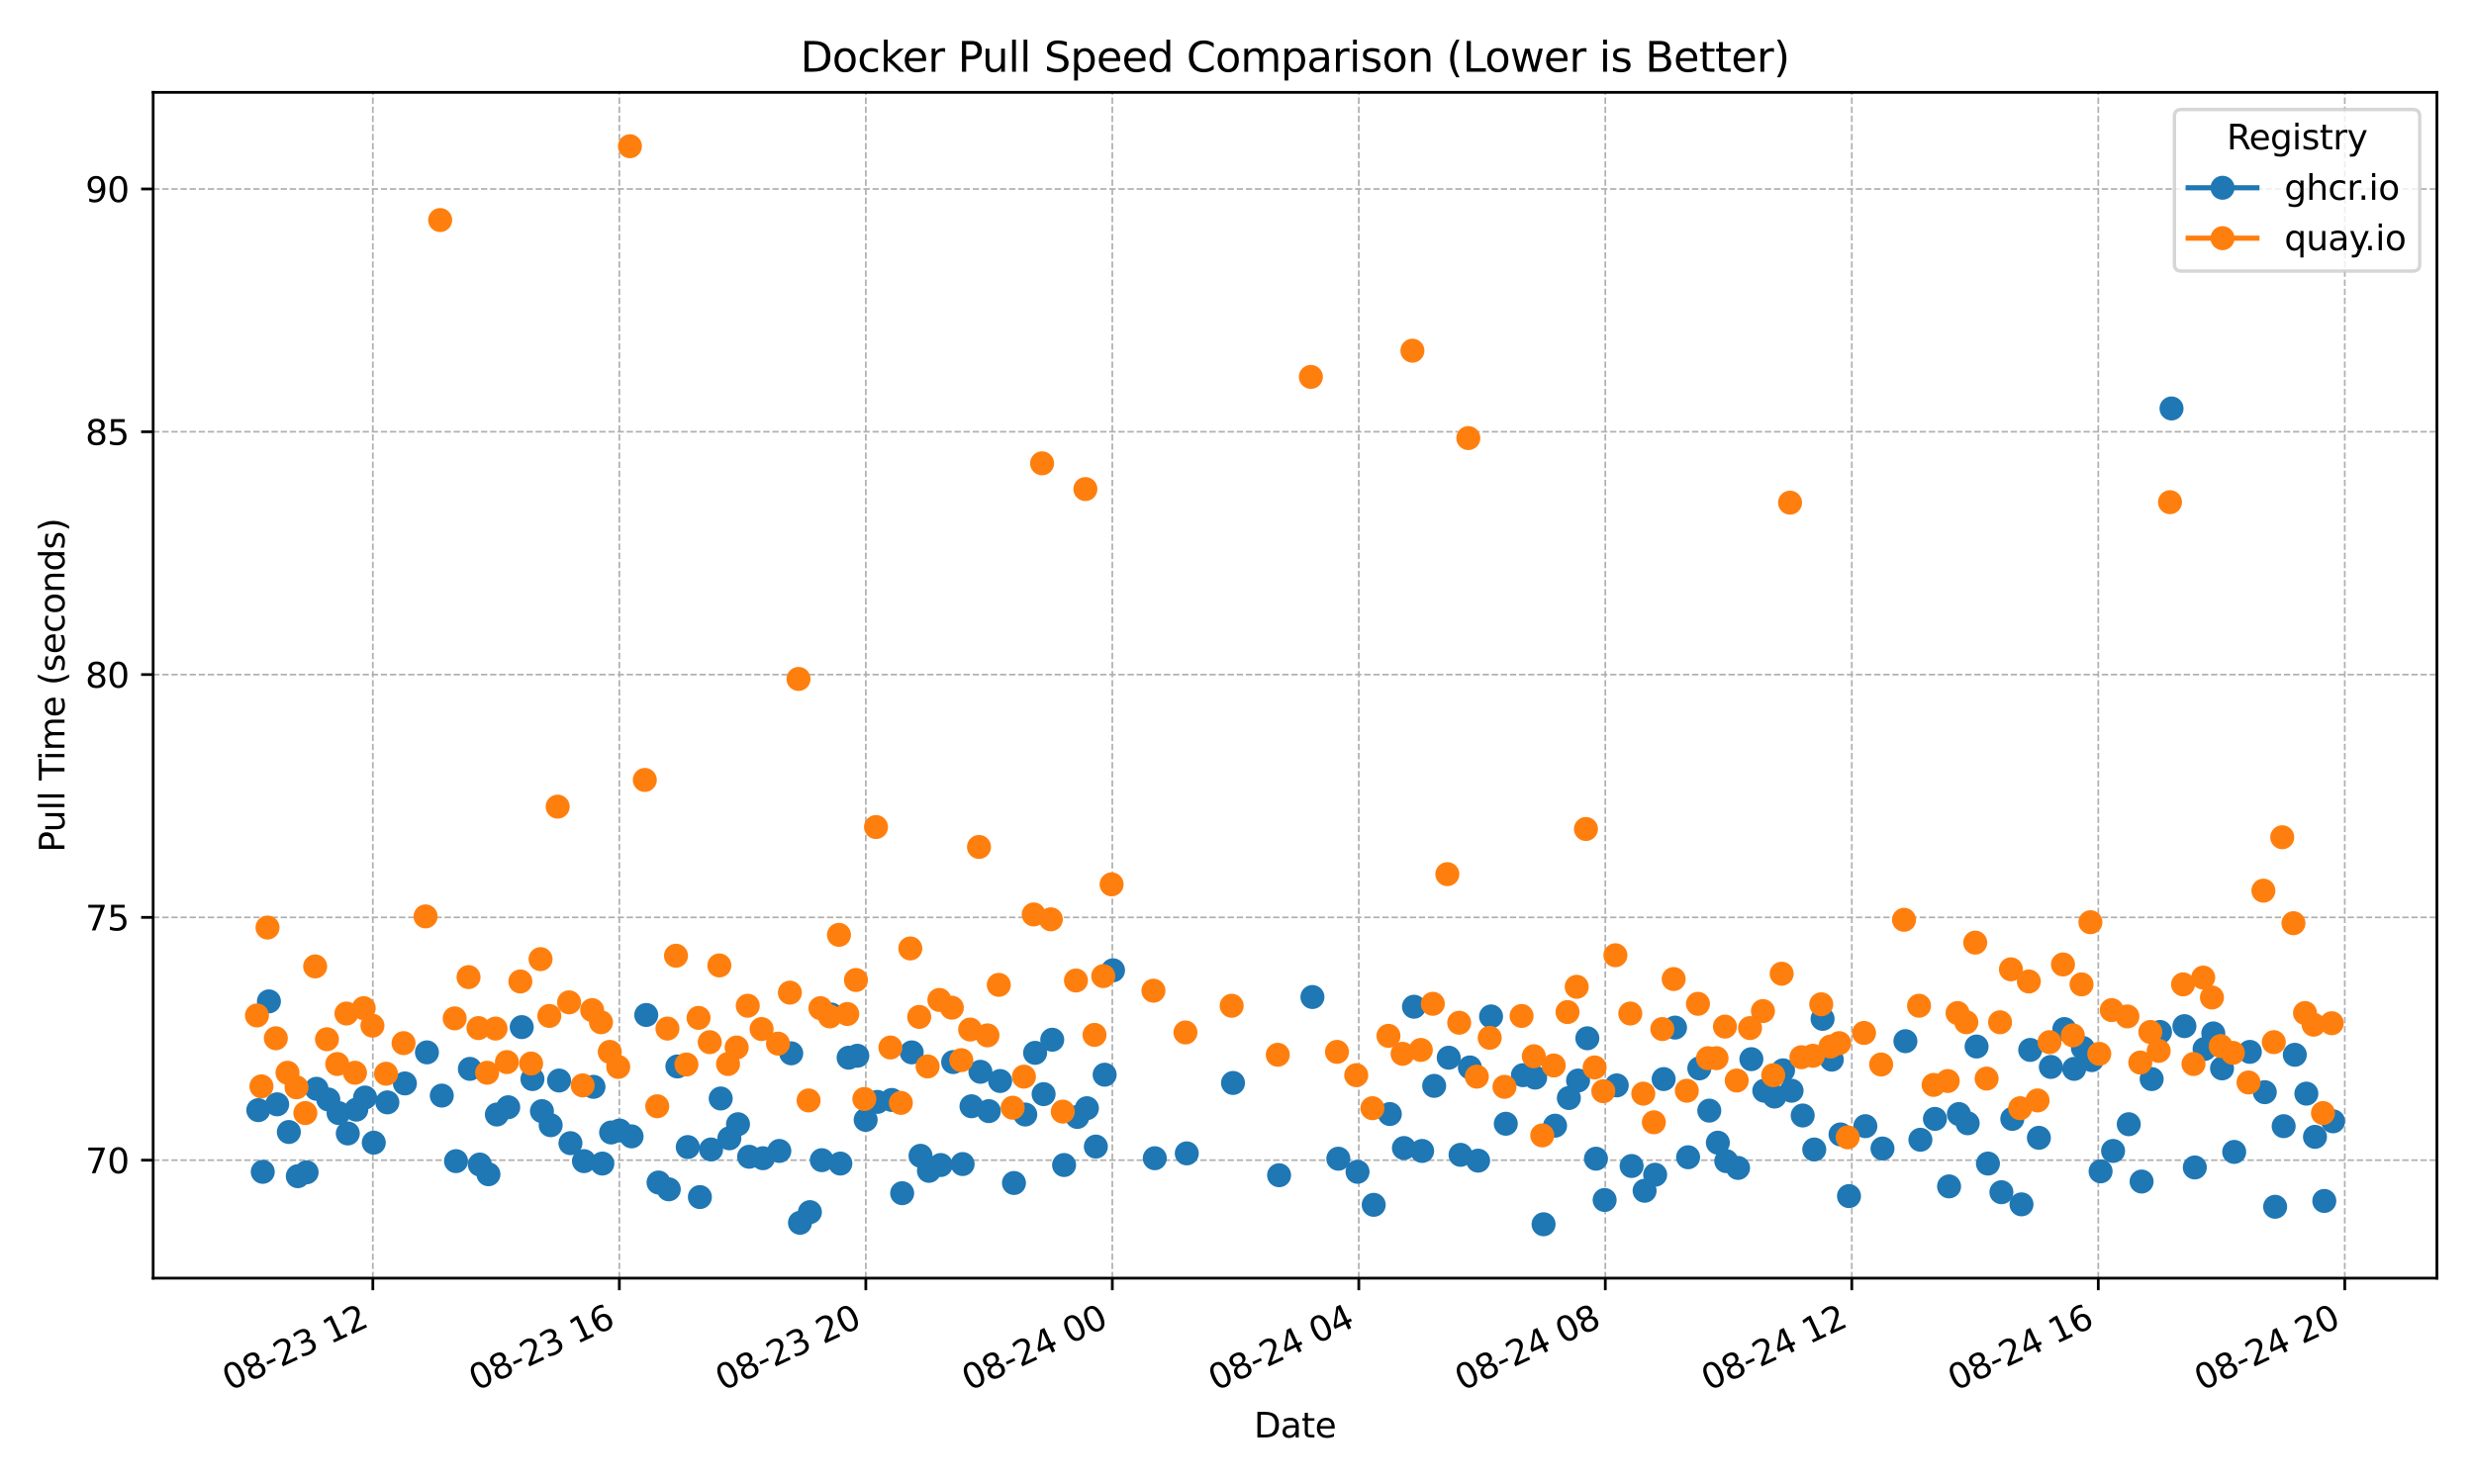 <?xml version="1.0" encoding="utf-8" standalone="no"?>
<!DOCTYPE svg PUBLIC "-//W3C//DTD SVG 1.1//EN"
  "http://www.w3.org/Graphics/SVG/1.1/DTD/svg11.dtd">
<svg xmlns:xlink="http://www.w3.org/1999/xlink" width="720pt" height="432pt" viewBox="0 0 720 432" xmlns="http://www.w3.org/2000/svg" version="1.1">
 <defs>
  <style type="text/css">*{stroke-linejoin: round; stroke-linecap: butt}</style>
 </defs>
 <g id="figure_1">
  <g id="patch_1">
   <path d="M 0 432 
L 720 432 
L 720 0 
L 0 0 
z
" style="fill: #ffffff"/>
  </g>
  <g id="axes_1">
   <g id="patch_2">
    <path d="M 44.57 372.081 
L 709.2 372.081 
L 709.2 26.88 
L 44.57 26.88 
z
" style="fill: #ffffff"/>
   </g>
   <g id="matplotlib.axis_1">
    <g id="xtick_1">
     <g id="line2d_1">
      <path d="M 108.506 372.081 
L 108.506 26.88 
" clip-path="url(#p7a4bea6dd6)" style="fill: none; stroke-dasharray: 1.85,0.8; stroke-dashoffset: 0; stroke: #b0b0b0; stroke-width: 0.5"/>
     </g>
     <g id="line2d_2">
      <defs>
       <path id="m22ceaf64cd" d="M 0 0 
L 0 3.5 
" style="stroke: #000000; stroke-width: 0.8"/>
      </defs>
      <g>
       <use xlink:href="#m22ceaf64cd" x="108.506" y="372.081" style="stroke: #000000; stroke-width: 0.8"/>
      </g>
     </g>
     <g id="text_1">
      <!-- 08-23 12 -->
      <g transform="translate(66.879 404.969) rotate(-25) scale(0.1 -0.1)">
       <defs>
        <path id="DejaVuSans-30" d="M 2034 4250 
Q 1547 4250 1301 3770 
Q 1056 3291 1056 2328 
Q 1056 1369 1301 889 
Q 1547 409 2034 409 
Q 2525 409 2770 889 
Q 3016 1369 3016 2328 
Q 3016 3291 2770 3770 
Q 2525 4250 2034 4250 
z
M 2034 4750 
Q 2819 4750 3233 4129 
Q 3647 3509 3647 2328 
Q 3647 1150 3233 529 
Q 2819 -91 2034 -91 
Q 1250 -91 836 529 
Q 422 1150 422 2328 
Q 422 3509 836 4129 
Q 1250 4750 2034 4750 
z
" transform="scale(0.016)"/>
        <path id="DejaVuSans-38" d="M 2034 2216 
Q 1584 2216 1326 1975 
Q 1069 1734 1069 1313 
Q 1069 891 1326 650 
Q 1584 409 2034 409 
Q 2484 409 2743 651 
Q 3003 894 3003 1313 
Q 3003 1734 2745 1975 
Q 2488 2216 2034 2216 
z
M 1403 2484 
Q 997 2584 770 2862 
Q 544 3141 544 3541 
Q 544 4100 942 4425 
Q 1341 4750 2034 4750 
Q 2731 4750 3128 4425 
Q 3525 4100 3525 3541 
Q 3525 3141 3298 2862 
Q 3072 2584 2669 2484 
Q 3125 2378 3379 2068 
Q 3634 1759 3634 1313 
Q 3634 634 3220 271 
Q 2806 -91 2034 -91 
Q 1263 -91 848 271 
Q 434 634 434 1313 
Q 434 1759 690 2068 
Q 947 2378 1403 2484 
z
M 1172 3481 
Q 1172 3119 1398 2916 
Q 1625 2713 2034 2713 
Q 2441 2713 2670 2916 
Q 2900 3119 2900 3481 
Q 2900 3844 2670 4047 
Q 2441 4250 2034 4250 
Q 1625 4250 1398 4047 
Q 1172 3844 1172 3481 
z
" transform="scale(0.016)"/>
        <path id="DejaVuSans-2d" d="M 313 2009 
L 1997 2009 
L 1997 1497 
L 313 1497 
L 313 2009 
z
" transform="scale(0.016)"/>
        <path id="DejaVuSans-32" d="M 1228 531 
L 3431 531 
L 3431 0 
L 469 0 
L 469 531 
Q 828 903 1448 1529 
Q 2069 2156 2228 2338 
Q 2531 2678 2651 2914 
Q 2772 3150 2772 3378 
Q 2772 3750 2511 3984 
Q 2250 4219 1831 4219 
Q 1534 4219 1204 4116 
Q 875 4013 500 3803 
L 500 4441 
Q 881 4594 1212 4672 
Q 1544 4750 1819 4750 
Q 2544 4750 2975 4387 
Q 3406 4025 3406 3419 
Q 3406 3131 3298 2873 
Q 3191 2616 2906 2266 
Q 2828 2175 2409 1742 
Q 1991 1309 1228 531 
z
" transform="scale(0.016)"/>
        <path id="DejaVuSans-33" d="M 2597 2516 
Q 3050 2419 3304 2112 
Q 3559 1806 3559 1356 
Q 3559 666 3084 287 
Q 2609 -91 1734 -91 
Q 1441 -91 1130 -33 
Q 819 25 488 141 
L 488 750 
Q 750 597 1062 519 
Q 1375 441 1716 441 
Q 2309 441 2620 675 
Q 2931 909 2931 1356 
Q 2931 1769 2642 2001 
Q 2353 2234 1838 2234 
L 1294 2234 
L 1294 2753 
L 1863 2753 
Q 2328 2753 2575 2939 
Q 2822 3125 2822 3475 
Q 2822 3834 2567 4026 
Q 2313 4219 1838 4219 
Q 1578 4219 1281 4162 
Q 984 4106 628 3988 
L 628 4550 
Q 988 4650 1302 4700 
Q 1616 4750 1894 4750 
Q 2613 4750 3031 4423 
Q 3450 4097 3450 3541 
Q 3450 3153 3228 2886 
Q 3006 2619 2597 2516 
z
" transform="scale(0.016)"/>
        <path id="DejaVuSans-20" transform="scale(0.016)"/>
        <path id="DejaVuSans-31" d="M 794 531 
L 1825 531 
L 1825 4091 
L 703 3866 
L 703 4441 
L 1819 4666 
L 2450 4666 
L 2450 531 
L 3481 531 
L 3481 0 
L 794 0 
L 794 531 
z
" transform="scale(0.016)"/>
       </defs>
       <use xlink:href="#DejaVuSans-30"/>
       <use xlink:href="#DejaVuSans-38" transform="translate(63.623 0)"/>
       <use xlink:href="#DejaVuSans-2d" transform="translate(127.246 0)"/>
       <use xlink:href="#DejaVuSans-32" transform="translate(163.33 0)"/>
       <use xlink:href="#DejaVuSans-33" transform="translate(226.953 0)"/>
       <use xlink:href="#DejaVuSans-20" transform="translate(290.576 0)"/>
       <use xlink:href="#DejaVuSans-31" transform="translate(322.363 0)"/>
       <use xlink:href="#DejaVuSans-32" transform="translate(385.986 0)"/>
      </g>
     </g>
    </g>
    <g id="xtick_2">
     <g id="line2d_3">
      <path d="M 180.242 372.081 
L 180.242 26.88 
" clip-path="url(#p7a4bea6dd6)" style="fill: none; stroke-dasharray: 1.85,0.8; stroke-dashoffset: 0; stroke: #b0b0b0; stroke-width: 0.5"/>
     </g>
     <g id="line2d_4">
      <g>
       <use xlink:href="#m22ceaf64cd" x="180.242" y="372.081" style="stroke: #000000; stroke-width: 0.8"/>
      </g>
     </g>
     <g id="text_2">
      <!-- 08-23 16 -->
      <g transform="translate(138.615 404.969) rotate(-25) scale(0.1 -0.1)">
       <defs>
        <path id="DejaVuSans-36" d="M 2113 2584 
Q 1688 2584 1439 2293 
Q 1191 2003 1191 1497 
Q 1191 994 1439 701 
Q 1688 409 2113 409 
Q 2538 409 2786 701 
Q 3034 994 3034 1497 
Q 3034 2003 2786 2293 
Q 2538 2584 2113 2584 
z
M 3366 4563 
L 3366 3988 
Q 3128 4100 2886 4159 
Q 2644 4219 2406 4219 
Q 1781 4219 1451 3797 
Q 1122 3375 1075 2522 
Q 1259 2794 1537 2939 
Q 1816 3084 2150 3084 
Q 2853 3084 3261 2657 
Q 3669 2231 3669 1497 
Q 3669 778 3244 343 
Q 2819 -91 2113 -91 
Q 1303 -91 875 529 
Q 447 1150 447 2328 
Q 447 3434 972 4092 
Q 1497 4750 2381 4750 
Q 2619 4750 2861 4703 
Q 3103 4656 3366 4563 
z
" transform="scale(0.016)"/>
       </defs>
       <use xlink:href="#DejaVuSans-30"/>
       <use xlink:href="#DejaVuSans-38" transform="translate(63.623 0)"/>
       <use xlink:href="#DejaVuSans-2d" transform="translate(127.246 0)"/>
       <use xlink:href="#DejaVuSans-32" transform="translate(163.33 0)"/>
       <use xlink:href="#DejaVuSans-33" transform="translate(226.953 0)"/>
       <use xlink:href="#DejaVuSans-20" transform="translate(290.576 0)"/>
       <use xlink:href="#DejaVuSans-31" transform="translate(322.363 0)"/>
       <use xlink:href="#DejaVuSans-36" transform="translate(385.986 0)"/>
      </g>
     </g>
    </g>
    <g id="xtick_3">
     <g id="line2d_5">
      <path d="M 251.978 372.081 
L 251.978 26.88 
" clip-path="url(#p7a4bea6dd6)" style="fill: none; stroke-dasharray: 1.85,0.8; stroke-dashoffset: 0; stroke: #b0b0b0; stroke-width: 0.5"/>
     </g>
     <g id="line2d_6">
      <g>
       <use xlink:href="#m22ceaf64cd" x="251.978" y="372.081" style="stroke: #000000; stroke-width: 0.8"/>
      </g>
     </g>
     <g id="text_3">
      <!-- 08-23 20 -->
      <g transform="translate(210.35 404.969) rotate(-25) scale(0.1 -0.1)">
       <use xlink:href="#DejaVuSans-30"/>
       <use xlink:href="#DejaVuSans-38" transform="translate(63.623 0)"/>
       <use xlink:href="#DejaVuSans-2d" transform="translate(127.246 0)"/>
       <use xlink:href="#DejaVuSans-32" transform="translate(163.33 0)"/>
       <use xlink:href="#DejaVuSans-33" transform="translate(226.953 0)"/>
       <use xlink:href="#DejaVuSans-20" transform="translate(290.576 0)"/>
       <use xlink:href="#DejaVuSans-32" transform="translate(322.363 0)"/>
       <use xlink:href="#DejaVuSans-30" transform="translate(385.986 0)"/>
      </g>
     </g>
    </g>
    <g id="xtick_4">
     <g id="line2d_7">
      <path d="M 323.713 372.081 
L 323.713 26.88 
" clip-path="url(#p7a4bea6dd6)" style="fill: none; stroke-dasharray: 1.85,0.8; stroke-dashoffset: 0; stroke: #b0b0b0; stroke-width: 0.5"/>
     </g>
     <g id="line2d_8">
      <g>
       <use xlink:href="#m22ceaf64cd" x="323.713" y="372.081" style="stroke: #000000; stroke-width: 0.8"/>
      </g>
     </g>
     <g id="text_4">
      <!-- 08-24 00 -->
      <g transform="translate(282.086 404.969) rotate(-25) scale(0.1 -0.1)">
       <defs>
        <path id="DejaVuSans-34" d="M 2419 4116 
L 825 1625 
L 2419 1625 
L 2419 4116 
z
M 2253 4666 
L 3047 4666 
L 3047 1625 
L 3713 1625 
L 3713 1100 
L 3047 1100 
L 3047 0 
L 2419 0 
L 2419 1100 
L 313 1100 
L 313 1709 
L 2253 4666 
z
" transform="scale(0.016)"/>
       </defs>
       <use xlink:href="#DejaVuSans-30"/>
       <use xlink:href="#DejaVuSans-38" transform="translate(63.623 0)"/>
       <use xlink:href="#DejaVuSans-2d" transform="translate(127.246 0)"/>
       <use xlink:href="#DejaVuSans-32" transform="translate(163.33 0)"/>
       <use xlink:href="#DejaVuSans-34" transform="translate(226.953 0)"/>
       <use xlink:href="#DejaVuSans-20" transform="translate(290.576 0)"/>
       <use xlink:href="#DejaVuSans-30" transform="translate(322.363 0)"/>
       <use xlink:href="#DejaVuSans-30" transform="translate(385.986 0)"/>
      </g>
     </g>
    </g>
    <g id="xtick_5">
     <g id="line2d_9">
      <path d="M 395.449 372.081 
L 395.449 26.88 
" clip-path="url(#p7a4bea6dd6)" style="fill: none; stroke-dasharray: 1.85,0.8; stroke-dashoffset: 0; stroke: #b0b0b0; stroke-width: 0.5"/>
     </g>
     <g id="line2d_10">
      <g>
       <use xlink:href="#m22ceaf64cd" x="395.449" y="372.081" style="stroke: #000000; stroke-width: 0.8"/>
      </g>
     </g>
     <g id="text_5">
      <!-- 08-24 04 -->
      <g transform="translate(353.822 404.969) rotate(-25) scale(0.1 -0.1)">
       <use xlink:href="#DejaVuSans-30"/>
       <use xlink:href="#DejaVuSans-38" transform="translate(63.623 0)"/>
       <use xlink:href="#DejaVuSans-2d" transform="translate(127.246 0)"/>
       <use xlink:href="#DejaVuSans-32" transform="translate(163.33 0)"/>
       <use xlink:href="#DejaVuSans-34" transform="translate(226.953 0)"/>
       <use xlink:href="#DejaVuSans-20" transform="translate(290.576 0)"/>
       <use xlink:href="#DejaVuSans-30" transform="translate(322.363 0)"/>
       <use xlink:href="#DejaVuSans-34" transform="translate(385.986 0)"/>
      </g>
     </g>
    </g>
    <g id="xtick_6">
     <g id="line2d_11">
      <path d="M 467.185 372.081 
L 467.185 26.88 
" clip-path="url(#p7a4bea6dd6)" style="fill: none; stroke-dasharray: 1.85,0.8; stroke-dashoffset: 0; stroke: #b0b0b0; stroke-width: 0.5"/>
     </g>
     <g id="line2d_12">
      <g>
       <use xlink:href="#m22ceaf64cd" x="467.185" y="372.081" style="stroke: #000000; stroke-width: 0.8"/>
      </g>
     </g>
     <g id="text_6">
      <!-- 08-24 08 -->
      <g transform="translate(425.557 404.969) rotate(-25) scale(0.1 -0.1)">
       <use xlink:href="#DejaVuSans-30"/>
       <use xlink:href="#DejaVuSans-38" transform="translate(63.623 0)"/>
       <use xlink:href="#DejaVuSans-2d" transform="translate(127.246 0)"/>
       <use xlink:href="#DejaVuSans-32" transform="translate(163.33 0)"/>
       <use xlink:href="#DejaVuSans-34" transform="translate(226.953 0)"/>
       <use xlink:href="#DejaVuSans-20" transform="translate(290.576 0)"/>
       <use xlink:href="#DejaVuSans-30" transform="translate(322.363 0)"/>
       <use xlink:href="#DejaVuSans-38" transform="translate(385.986 0)"/>
      </g>
     </g>
    </g>
    <g id="xtick_7">
     <g id="line2d_13">
      <path d="M 538.921 372.081 
L 538.921 26.88 
" clip-path="url(#p7a4bea6dd6)" style="fill: none; stroke-dasharray: 1.85,0.8; stroke-dashoffset: 0; stroke: #b0b0b0; stroke-width: 0.5"/>
     </g>
     <g id="line2d_14">
      <g>
       <use xlink:href="#m22ceaf64cd" x="538.921" y="372.081" style="stroke: #000000; stroke-width: 0.8"/>
      </g>
     </g>
     <g id="text_7">
      <!-- 08-24 12 -->
      <g transform="translate(497.293 404.969) rotate(-25) scale(0.1 -0.1)">
       <use xlink:href="#DejaVuSans-30"/>
       <use xlink:href="#DejaVuSans-38" transform="translate(63.623 0)"/>
       <use xlink:href="#DejaVuSans-2d" transform="translate(127.246 0)"/>
       <use xlink:href="#DejaVuSans-32" transform="translate(163.33 0)"/>
       <use xlink:href="#DejaVuSans-34" transform="translate(226.953 0)"/>
       <use xlink:href="#DejaVuSans-20" transform="translate(290.576 0)"/>
       <use xlink:href="#DejaVuSans-31" transform="translate(322.363 0)"/>
       <use xlink:href="#DejaVuSans-32" transform="translate(385.986 0)"/>
      </g>
     </g>
    </g>
    <g id="xtick_8">
     <g id="line2d_15">
      <path d="M 610.656 372.081 
L 610.656 26.88 
" clip-path="url(#p7a4bea6dd6)" style="fill: none; stroke-dasharray: 1.85,0.8; stroke-dashoffset: 0; stroke: #b0b0b0; stroke-width: 0.5"/>
     </g>
     <g id="line2d_16">
      <g>
       <use xlink:href="#m22ceaf64cd" x="610.656" y="372.081" style="stroke: #000000; stroke-width: 0.8"/>
      </g>
     </g>
     <g id="text_8">
      <!-- 08-24 16 -->
      <g transform="translate(569.029 404.969) rotate(-25) scale(0.1 -0.1)">
       <use xlink:href="#DejaVuSans-30"/>
       <use xlink:href="#DejaVuSans-38" transform="translate(63.623 0)"/>
       <use xlink:href="#DejaVuSans-2d" transform="translate(127.246 0)"/>
       <use xlink:href="#DejaVuSans-32" transform="translate(163.33 0)"/>
       <use xlink:href="#DejaVuSans-34" transform="translate(226.953 0)"/>
       <use xlink:href="#DejaVuSans-20" transform="translate(290.576 0)"/>
       <use xlink:href="#DejaVuSans-31" transform="translate(322.363 0)"/>
       <use xlink:href="#DejaVuSans-36" transform="translate(385.986 0)"/>
      </g>
     </g>
    </g>
    <g id="xtick_9">
     <g id="line2d_17">
      <path d="M 682.392 372.081 
L 682.392 26.88 
" clip-path="url(#p7a4bea6dd6)" style="fill: none; stroke-dasharray: 1.85,0.8; stroke-dashoffset: 0; stroke: #b0b0b0; stroke-width: 0.5"/>
     </g>
     <g id="line2d_18">
      <g>
       <use xlink:href="#m22ceaf64cd" x="682.392" y="372.081" style="stroke: #000000; stroke-width: 0.8"/>
      </g>
     </g>
     <g id="text_9">
      <!-- 08-24 20 -->
      <g transform="translate(640.765 404.969) rotate(-25) scale(0.1 -0.1)">
       <use xlink:href="#DejaVuSans-30"/>
       <use xlink:href="#DejaVuSans-38" transform="translate(63.623 0)"/>
       <use xlink:href="#DejaVuSans-2d" transform="translate(127.246 0)"/>
       <use xlink:href="#DejaVuSans-32" transform="translate(163.33 0)"/>
       <use xlink:href="#DejaVuSans-34" transform="translate(226.953 0)"/>
       <use xlink:href="#DejaVuSans-20" transform="translate(290.576 0)"/>
       <use xlink:href="#DejaVuSans-32" transform="translate(322.363 0)"/>
       <use xlink:href="#DejaVuSans-30" transform="translate(385.986 0)"/>
      </g>
     </g>
    </g>
    <g id="text_10">
     <!-- Date -->
     <g transform="translate(364.934 418.452) scale(0.1 -0.1)">
      <defs>
       <path id="DejaVuSans-44" d="M 1259 4147 
L 1259 519 
L 2022 519 
Q 2988 519 3436 956 
Q 3884 1394 3884 2338 
Q 3884 3275 3436 3711 
Q 2988 4147 2022 4147 
L 1259 4147 
z
M 628 4666 
L 1925 4666 
Q 3281 4666 3915 4102 
Q 4550 3538 4550 2338 
Q 4550 1131 3912 565 
Q 3275 0 1925 0 
L 628 0 
L 628 4666 
z
" transform="scale(0.016)"/>
       <path id="DejaVuSans-61" d="M 2194 1759 
Q 1497 1759 1228 1600 
Q 959 1441 959 1056 
Q 959 750 1161 570 
Q 1363 391 1709 391 
Q 2188 391 2477 730 
Q 2766 1069 2766 1631 
L 2766 1759 
L 2194 1759 
z
M 3341 1997 
L 3341 0 
L 2766 0 
L 2766 531 
Q 2569 213 2275 61 
Q 1981 -91 1556 -91 
Q 1019 -91 701 211 
Q 384 513 384 1019 
Q 384 1609 779 1909 
Q 1175 2209 1959 2209 
L 2766 2209 
L 2766 2266 
Q 2766 2663 2505 2880 
Q 2244 3097 1772 3097 
Q 1472 3097 1187 3025 
Q 903 2953 641 2809 
L 641 3341 
Q 956 3463 1253 3523 
Q 1550 3584 1831 3584 
Q 2591 3584 2966 3190 
Q 3341 2797 3341 1997 
z
" transform="scale(0.016)"/>
       <path id="DejaVuSans-74" d="M 1172 4494 
L 1172 3500 
L 2356 3500 
L 2356 3053 
L 1172 3053 
L 1172 1153 
Q 1172 725 1289 603 
Q 1406 481 1766 481 
L 2356 481 
L 2356 0 
L 1766 0 
Q 1100 0 847 248 
Q 594 497 594 1153 
L 594 3053 
L 172 3053 
L 172 3500 
L 594 3500 
L 594 4494 
L 1172 4494 
z
" transform="scale(0.016)"/>
       <path id="DejaVuSans-65" d="M 3597 1894 
L 3597 1613 
L 953 1613 
Q 991 1019 1311 708 
Q 1631 397 2203 397 
Q 2534 397 2845 478 
Q 3156 559 3463 722 
L 3463 178 
Q 3153 47 2828 -22 
Q 2503 -91 2169 -91 
Q 1331 -91 842 396 
Q 353 884 353 1716 
Q 353 2575 817 3079 
Q 1281 3584 2069 3584 
Q 2775 3584 3186 3129 
Q 3597 2675 3597 1894 
z
M 3022 2063 
Q 3016 2534 2758 2815 
Q 2500 3097 2075 3097 
Q 1594 3097 1305 2825 
Q 1016 2553 972 2059 
L 3022 2063 
z
" transform="scale(0.016)"/>
      </defs>
      <use xlink:href="#DejaVuSans-44"/>
      <use xlink:href="#DejaVuSans-61" transform="translate(77.002 0)"/>
      <use xlink:href="#DejaVuSans-74" transform="translate(138.281 0)"/>
      <use xlink:href="#DejaVuSans-65" transform="translate(177.49 0)"/>
     </g>
    </g>
   </g>
   <g id="matplotlib.axis_2">
    <g id="ytick_1">
     <g id="line2d_19">
      <path d="M 44.57 337.73 
L 709.2 337.73 
" clip-path="url(#p7a4bea6dd6)" style="fill: none; stroke-dasharray: 1.85,0.8; stroke-dashoffset: 0; stroke: #b0b0b0; stroke-width: 0.5"/>
     </g>
     <g id="line2d_20">
      <defs>
       <path id="mb32ba0da67" d="M 0 0 
L -3.5 0 
" style="stroke: #000000; stroke-width: 0.8"/>
      </defs>
      <g>
       <use xlink:href="#mb32ba0da67" x="44.57" y="337.73" style="stroke: #000000; stroke-width: 0.8"/>
      </g>
     </g>
     <g id="text_11">
      <!-- 70 -->
      <g transform="translate(24.845 341.529) scale(0.1 -0.1)">
       <defs>
        <path id="DejaVuSans-37" d="M 525 4666 
L 3525 4666 
L 3525 4397 
L 1831 0 
L 1172 0 
L 2766 4134 
L 525 4134 
L 525 4666 
z
" transform="scale(0.016)"/>
       </defs>
       <use xlink:href="#DejaVuSans-37"/>
       <use xlink:href="#DejaVuSans-30" transform="translate(63.623 0)"/>
      </g>
     </g>
    </g>
    <g id="ytick_2">
     <g id="line2d_21">
      <path d="M 44.57 267.05 
L 709.2 267.05 
" clip-path="url(#p7a4bea6dd6)" style="fill: none; stroke-dasharray: 1.85,0.8; stroke-dashoffset: 0; stroke: #b0b0b0; stroke-width: 0.5"/>
     </g>
     <g id="line2d_22">
      <g>
       <use xlink:href="#mb32ba0da67" x="44.57" y="267.05" style="stroke: #000000; stroke-width: 0.8"/>
      </g>
     </g>
     <g id="text_12">
      <!-- 75 -->
      <g transform="translate(24.845 270.85) scale(0.1 -0.1)">
       <defs>
        <path id="DejaVuSans-35" d="M 691 4666 
L 3169 4666 
L 3169 4134 
L 1269 4134 
L 1269 2991 
Q 1406 3038 1543 3061 
Q 1681 3084 1819 3084 
Q 2600 3084 3056 2656 
Q 3513 2228 3513 1497 
Q 3513 744 3044 326 
Q 2575 -91 1722 -91 
Q 1428 -91 1123 -41 
Q 819 9 494 109 
L 494 744 
Q 775 591 1075 516 
Q 1375 441 1709 441 
Q 2250 441 2565 725 
Q 2881 1009 2881 1497 
Q 2881 1984 2565 2268 
Q 2250 2553 1709 2553 
Q 1456 2553 1204 2497 
Q 953 2441 691 2322 
L 691 4666 
z
" transform="scale(0.016)"/>
       </defs>
       <use xlink:href="#DejaVuSans-37"/>
       <use xlink:href="#DejaVuSans-35" transform="translate(63.623 0)"/>
      </g>
     </g>
    </g>
    <g id="ytick_3">
     <g id="line2d_23">
      <path d="M 44.57 196.37 
L 709.2 196.37 
" clip-path="url(#p7a4bea6dd6)" style="fill: none; stroke-dasharray: 1.85,0.8; stroke-dashoffset: 0; stroke: #b0b0b0; stroke-width: 0.5"/>
     </g>
     <g id="line2d_24">
      <g>
       <use xlink:href="#mb32ba0da67" x="44.57" y="196.37" style="stroke: #000000; stroke-width: 0.8"/>
      </g>
     </g>
     <g id="text_13">
      <!-- 80 -->
      <g transform="translate(24.845 200.17) scale(0.1 -0.1)">
       <use xlink:href="#DejaVuSans-38"/>
       <use xlink:href="#DejaVuSans-30" transform="translate(63.623 0)"/>
      </g>
     </g>
    </g>
    <g id="ytick_4">
     <g id="line2d_25">
      <path d="M 44.57 125.691 
L 709.2 125.691 
" clip-path="url(#p7a4bea6dd6)" style="fill: none; stroke-dasharray: 1.85,0.8; stroke-dashoffset: 0; stroke: #b0b0b0; stroke-width: 0.5"/>
     </g>
     <g id="line2d_26">
      <g>
       <use xlink:href="#mb32ba0da67" x="44.57" y="125.691" style="stroke: #000000; stroke-width: 0.8"/>
      </g>
     </g>
     <g id="text_14">
      <!-- 85 -->
      <g transform="translate(24.845 129.49) scale(0.1 -0.1)">
       <use xlink:href="#DejaVuSans-38"/>
       <use xlink:href="#DejaVuSans-35" transform="translate(63.623 0)"/>
      </g>
     </g>
    </g>
    <g id="ytick_5">
     <g id="line2d_27">
      <path d="M 44.57 55.011 
L 709.2 55.011 
" clip-path="url(#p7a4bea6dd6)" style="fill: none; stroke-dasharray: 1.85,0.8; stroke-dashoffset: 0; stroke: #b0b0b0; stroke-width: 0.5"/>
     </g>
     <g id="line2d_28">
      <g>
       <use xlink:href="#mb32ba0da67" x="44.57" y="55.011" style="stroke: #000000; stroke-width: 0.8"/>
      </g>
     </g>
     <g id="text_15">
      <!-- 90 -->
      <g transform="translate(24.845 58.81) scale(0.1 -0.1)">
       <defs>
        <path id="DejaVuSans-39" d="M 703 97 
L 703 672 
Q 941 559 1184 500 
Q 1428 441 1663 441 
Q 2288 441 2617 861 
Q 2947 1281 2994 2138 
Q 2813 1869 2534 1725 
Q 2256 1581 1919 1581 
Q 1219 1581 811 2004 
Q 403 2428 403 3163 
Q 403 3881 828 4315 
Q 1253 4750 1959 4750 
Q 2769 4750 3195 4129 
Q 3622 3509 3622 2328 
Q 3622 1225 3098 567 
Q 2575 -91 1691 -91 
Q 1453 -91 1209 -44 
Q 966 3 703 97 
z
M 1959 2075 
Q 2384 2075 2632 2365 
Q 2881 2656 2881 3163 
Q 2881 3666 2632 3958 
Q 2384 4250 1959 4250 
Q 1534 4250 1286 3958 
Q 1038 3666 1038 3163 
Q 1038 2656 1286 2365 
Q 1534 2075 1959 2075 
z
" transform="scale(0.016)"/>
       </defs>
       <use xlink:href="#DejaVuSans-39"/>
       <use xlink:href="#DejaVuSans-30" transform="translate(63.623 0)"/>
      </g>
     </g>
    </g>
    <g id="text_16">
     <!-- Pull Time (seconds) -->
     <g transform="translate(18.765 248.105) rotate(-90) scale(0.1 -0.1)">
      <defs>
       <path id="DejaVuSans-50" d="M 1259 4147 
L 1259 2394 
L 2053 2394 
Q 2494 2394 2734 2622 
Q 2975 2850 2975 3272 
Q 2975 3691 2734 3919 
Q 2494 4147 2053 4147 
L 1259 4147 
z
M 628 4666 
L 2053 4666 
Q 2838 4666 3239 4311 
Q 3641 3956 3641 3272 
Q 3641 2581 3239 2228 
Q 2838 1875 2053 1875 
L 1259 1875 
L 1259 0 
L 628 0 
L 628 4666 
z
" transform="scale(0.016)"/>
       <path id="DejaVuSans-75" d="M 544 1381 
L 544 3500 
L 1119 3500 
L 1119 1403 
Q 1119 906 1312 657 
Q 1506 409 1894 409 
Q 2359 409 2629 706 
Q 2900 1003 2900 1516 
L 2900 3500 
L 3475 3500 
L 3475 0 
L 2900 0 
L 2900 538 
Q 2691 219 2414 64 
Q 2138 -91 1772 -91 
Q 1169 -91 856 284 
Q 544 659 544 1381 
z
M 1991 3584 
L 1991 3584 
z
" transform="scale(0.016)"/>
       <path id="DejaVuSans-6c" d="M 603 4863 
L 1178 4863 
L 1178 0 
L 603 0 
L 603 4863 
z
" transform="scale(0.016)"/>
       <path id="DejaVuSans-54" d="M -19 4666 
L 3928 4666 
L 3928 4134 
L 2272 4134 
L 2272 0 
L 1638 0 
L 1638 4134 
L -19 4134 
L -19 4666 
z
" transform="scale(0.016)"/>
       <path id="DejaVuSans-69" d="M 603 3500 
L 1178 3500 
L 1178 0 
L 603 0 
L 603 3500 
z
M 603 4863 
L 1178 4863 
L 1178 4134 
L 603 4134 
L 603 4863 
z
" transform="scale(0.016)"/>
       <path id="DejaVuSans-6d" d="M 3328 2828 
Q 3544 3216 3844 3400 
Q 4144 3584 4550 3584 
Q 5097 3584 5394 3201 
Q 5691 2819 5691 2113 
L 5691 0 
L 5113 0 
L 5113 2094 
Q 5113 2597 4934 2840 
Q 4756 3084 4391 3084 
Q 3944 3084 3684 2787 
Q 3425 2491 3425 1978 
L 3425 0 
L 2847 0 
L 2847 2094 
Q 2847 2600 2669 2842 
Q 2491 3084 2119 3084 
Q 1678 3084 1418 2786 
Q 1159 2488 1159 1978 
L 1159 0 
L 581 0 
L 581 3500 
L 1159 3500 
L 1159 2956 
Q 1356 3278 1631 3431 
Q 1906 3584 2284 3584 
Q 2666 3584 2933 3390 
Q 3200 3197 3328 2828 
z
" transform="scale(0.016)"/>
       <path id="DejaVuSans-28" d="M 1984 4856 
Q 1566 4138 1362 3434 
Q 1159 2731 1159 2009 
Q 1159 1288 1364 580 
Q 1569 -128 1984 -844 
L 1484 -844 
Q 1016 -109 783 600 
Q 550 1309 550 2009 
Q 550 2706 781 3412 
Q 1013 4119 1484 4856 
L 1984 4856 
z
" transform="scale(0.016)"/>
       <path id="DejaVuSans-73" d="M 2834 3397 
L 2834 2853 
Q 2591 2978 2328 3040 
Q 2066 3103 1784 3103 
Q 1356 3103 1142 2972 
Q 928 2841 928 2578 
Q 928 2378 1081 2264 
Q 1234 2150 1697 2047 
L 1894 2003 
Q 2506 1872 2764 1633 
Q 3022 1394 3022 966 
Q 3022 478 2636 193 
Q 2250 -91 1575 -91 
Q 1294 -91 989 -36 
Q 684 19 347 128 
L 347 722 
Q 666 556 975 473 
Q 1284 391 1588 391 
Q 1994 391 2212 530 
Q 2431 669 2431 922 
Q 2431 1156 2273 1281 
Q 2116 1406 1581 1522 
L 1381 1569 
Q 847 1681 609 1914 
Q 372 2147 372 2553 
Q 372 3047 722 3315 
Q 1072 3584 1716 3584 
Q 2034 3584 2315 3537 
Q 2597 3491 2834 3397 
z
" transform="scale(0.016)"/>
       <path id="DejaVuSans-63" d="M 3122 3366 
L 3122 2828 
Q 2878 2963 2633 3030 
Q 2388 3097 2138 3097 
Q 1578 3097 1268 2742 
Q 959 2388 959 1747 
Q 959 1106 1268 751 
Q 1578 397 2138 397 
Q 2388 397 2633 464 
Q 2878 531 3122 666 
L 3122 134 
Q 2881 22 2623 -34 
Q 2366 -91 2075 -91 
Q 1284 -91 818 406 
Q 353 903 353 1747 
Q 353 2603 823 3093 
Q 1294 3584 2113 3584 
Q 2378 3584 2631 3529 
Q 2884 3475 3122 3366 
z
" transform="scale(0.016)"/>
       <path id="DejaVuSans-6f" d="M 1959 3097 
Q 1497 3097 1228 2736 
Q 959 2375 959 1747 
Q 959 1119 1226 758 
Q 1494 397 1959 397 
Q 2419 397 2687 759 
Q 2956 1122 2956 1747 
Q 2956 2369 2687 2733 
Q 2419 3097 1959 3097 
z
M 1959 3584 
Q 2709 3584 3137 3096 
Q 3566 2609 3566 1747 
Q 3566 888 3137 398 
Q 2709 -91 1959 -91 
Q 1206 -91 779 398 
Q 353 888 353 1747 
Q 353 2609 779 3096 
Q 1206 3584 1959 3584 
z
" transform="scale(0.016)"/>
       <path id="DejaVuSans-6e" d="M 3513 2113 
L 3513 0 
L 2938 0 
L 2938 2094 
Q 2938 2591 2744 2837 
Q 2550 3084 2163 3084 
Q 1697 3084 1428 2787 
Q 1159 2491 1159 1978 
L 1159 0 
L 581 0 
L 581 3500 
L 1159 3500 
L 1159 2956 
Q 1366 3272 1645 3428 
Q 1925 3584 2291 3584 
Q 2894 3584 3203 3211 
Q 3513 2838 3513 2113 
z
" transform="scale(0.016)"/>
       <path id="DejaVuSans-64" d="M 2906 2969 
L 2906 4863 
L 3481 4863 
L 3481 0 
L 2906 0 
L 2906 525 
Q 2725 213 2448 61 
Q 2172 -91 1784 -91 
Q 1150 -91 751 415 
Q 353 922 353 1747 
Q 353 2572 751 3078 
Q 1150 3584 1784 3584 
Q 2172 3584 2448 3432 
Q 2725 3281 2906 2969 
z
M 947 1747 
Q 947 1113 1208 752 
Q 1469 391 1925 391 
Q 2381 391 2643 752 
Q 2906 1113 2906 1747 
Q 2906 2381 2643 2742 
Q 2381 3103 1925 3103 
Q 1469 3103 1208 2742 
Q 947 2381 947 1747 
z
" transform="scale(0.016)"/>
       <path id="DejaVuSans-29" d="M 513 4856 
L 1013 4856 
Q 1481 4119 1714 3412 
Q 1947 2706 1947 2009 
Q 1947 1309 1714 600 
Q 1481 -109 1013 -844 
L 513 -844 
Q 928 -128 1133 580 
Q 1338 1288 1338 2009 
Q 1338 2731 1133 3434 
Q 928 4138 513 4856 
z
" transform="scale(0.016)"/>
      </defs>
      <use xlink:href="#DejaVuSans-50"/>
      <use xlink:href="#DejaVuSans-75" transform="translate(58.553 0)"/>
      <use xlink:href="#DejaVuSans-6c" transform="translate(121.932 0)"/>
      <use xlink:href="#DejaVuSans-6c" transform="translate(149.715 0)"/>
      <use xlink:href="#DejaVuSans-20" transform="translate(177.498 0)"/>
      <use xlink:href="#DejaVuSans-54" transform="translate(209.285 0)"/>
      <use xlink:href="#DejaVuSans-69" transform="translate(267.244 0)"/>
      <use xlink:href="#DejaVuSans-6d" transform="translate(295.027 0)"/>
      <use xlink:href="#DejaVuSans-65" transform="translate(392.439 0)"/>
      <use xlink:href="#DejaVuSans-20" transform="translate(453.963 0)"/>
      <use xlink:href="#DejaVuSans-28" transform="translate(485.75 0)"/>
      <use xlink:href="#DejaVuSans-73" transform="translate(524.764 0)"/>
      <use xlink:href="#DejaVuSans-65" transform="translate(576.863 0)"/>
      <use xlink:href="#DejaVuSans-63" transform="translate(638.387 0)"/>
      <use xlink:href="#DejaVuSans-6f" transform="translate(693.367 0)"/>
      <use xlink:href="#DejaVuSans-6e" transform="translate(754.549 0)"/>
      <use xlink:href="#DejaVuSans-64" transform="translate(817.928 0)"/>
      <use xlink:href="#DejaVuSans-73" transform="translate(881.404 0)"/>
      <use xlink:href="#DejaVuSans-29" transform="translate(933.504 0)"/>
     </g>
    </g>
   </g>
   <g id="line2d_29">
    <path d="M 678.99 326.421 
" clip-path="url(#p7a4bea6dd6)" style="fill: none; stroke: #1f77b4; stroke-width: 1.5; stroke-linecap: square"/>
    <defs>
     <path id="m6f0dfc6e50" d="M 0 3 
C 0.796 3 1.559 2.684 2.121 2.121 
C 2.684 1.559 3 0.796 3 0 
C 3 -0.796 2.684 -1.559 2.121 -2.121 
C 1.559 -2.684 0.796 -3 0 -3 
C -0.796 -3 -1.559 -2.684 -2.121 -2.121 
C -2.684 -1.559 -3 -0.796 -3 0 
C -3 0.796 -2.684 1.559 -2.121 2.121 
C -1.559 2.684 -0.796 3 0 3 
z
" style="stroke: #1f77b4"/>
    </defs>
    <g clip-path="url(#p7a4bea6dd6)">
     <use xlink:href="#m6f0dfc6e50" x="75.174" y="323.17" style="fill: #1f77b4; stroke: #1f77b4"/>
     <use xlink:href="#m6f0dfc6e50" x="76.469" y="341.123" style="fill: #1f77b4; stroke: #1f77b4"/>
     <use xlink:href="#m6f0dfc6e50" x="78.263" y="291.506" style="fill: #1f77b4; stroke: #1f77b4"/>
     <use xlink:href="#m6f0dfc6e50" x="80.664" y="321.474" style="fill: #1f77b4; stroke: #1f77b4"/>
     <use xlink:href="#m6f0dfc6e50" x="84.061" y="329.531" style="fill: #1f77b4; stroke: #1f77b4"/>
     <use xlink:href="#m6f0dfc6e50" x="86.672" y="342.395" style="fill: #1f77b4; stroke: #1f77b4"/>
     <use xlink:href="#m6f0dfc6e50" x="89.237" y="341.264" style="fill: #1f77b4; stroke: #1f77b4"/>
     <use xlink:href="#m6f0dfc6e50" x="92.112" y="316.95" style="fill: #1f77b4; stroke: #1f77b4"/>
     <use xlink:href="#m6f0dfc6e50" x="95.544" y="320.06" style="fill: #1f77b4; stroke: #1f77b4"/>
     <use xlink:href="#m6f0dfc6e50" x="98.533" y="324.018" style="fill: #1f77b4; stroke: #1f77b4"/>
     <use xlink:href="#m6f0dfc6e50" x="101.218" y="329.955" style="fill: #1f77b4; stroke: #1f77b4"/>
     <use xlink:href="#m6f0dfc6e50" x="103.694" y="323.029" style="fill: #1f77b4; stroke: #1f77b4"/>
     <use xlink:href="#m6f0dfc6e50" x="106.245" y="319.495" style="fill: #1f77b4; stroke: #1f77b4"/>
     <use xlink:href="#m6f0dfc6e50" x="108.78" y="332.641" style="fill: #1f77b4; stroke: #1f77b4"/>
     <use xlink:href="#m6f0dfc6e50" x="112.736" y="320.908" style="fill: #1f77b4; stroke: #1f77b4"/>
     <use xlink:href="#m6f0dfc6e50" x="117.837" y="315.395" style="fill: #1f77b4; stroke: #1f77b4"/>
     <use xlink:href="#m6f0dfc6e50" x="124.253" y="306.348" style="fill: #1f77b4; stroke: #1f77b4"/>
     <use xlink:href="#m6f0dfc6e50" x="128.572" y="318.929" style="fill: #1f77b4; stroke: #1f77b4"/>
     <use xlink:href="#m6f0dfc6e50" x="132.712" y="338.013" style="fill: #1f77b4; stroke: #1f77b4"/>
     <use xlink:href="#m6f0dfc6e50" x="136.747" y="311.155" style="fill: #1f77b4; stroke: #1f77b4"/>
     <use xlink:href="#m6f0dfc6e50" x="139.637" y="339.003" style="fill: #1f77b4; stroke: #1f77b4"/>
     <use xlink:href="#m6f0dfc6e50" x="142.152" y="341.83" style="fill: #1f77b4; stroke: #1f77b4"/>
     <use xlink:href="#m6f0dfc6e50" x="144.598" y="324.442" style="fill: #1f77b4; stroke: #1f77b4"/>
     <use xlink:href="#m6f0dfc6e50" x="147.906" y="322.322" style="fill: #1f77b4; stroke: #1f77b4"/>
     <use xlink:href="#m6f0dfc6e50" x="151.837" y="298.998" style="fill: #1f77b4; stroke: #1f77b4"/>
     <use xlink:href="#m6f0dfc6e50" x="154.955" y="314.123" style="fill: #1f77b4; stroke: #1f77b4"/>
     <use xlink:href="#m6f0dfc6e50" x="157.715" y="323.453" style="fill: #1f77b4; stroke: #1f77b4"/>
     <use xlink:href="#m6f0dfc6e50" x="160.261" y="327.552" style="fill: #1f77b4; stroke: #1f77b4"/>
     <use xlink:href="#m6f0dfc6e50" x="162.707" y="314.547" style="fill: #1f77b4; stroke: #1f77b4"/>
     <use xlink:href="#m6f0dfc6e50" x="166.014" y="332.783" style="fill: #1f77b4; stroke: #1f77b4"/>
     <use xlink:href="#m6f0dfc6e50" x="169.95" y="338.013" style="fill: #1f77b4; stroke: #1f77b4"/>
     <use xlink:href="#m6f0dfc6e50" x="172.72" y="316.385" style="fill: #1f77b4; stroke: #1f77b4"/>
     <use xlink:href="#m6f0dfc6e50" x="175.3" y="338.72" style="fill: #1f77b4; stroke: #1f77b4"/>
     <use xlink:href="#m6f0dfc6e50" x="177.851" y="329.673" style="fill: #1f77b4; stroke: #1f77b4"/>
     <use xlink:href="#m6f0dfc6e50" x="180.317" y="329.107" style="fill: #1f77b4; stroke: #1f77b4"/>
     <use xlink:href="#m6f0dfc6e50" x="183.809" y="330.804" style="fill: #1f77b4; stroke: #1f77b4"/>
     <use xlink:href="#m6f0dfc6e50" x="188.073" y="295.464" style="fill: #1f77b4; stroke: #1f77b4"/>
     <use xlink:href="#m6f0dfc6e50" x="191.655" y="344.233" style="fill: #1f77b4; stroke: #1f77b4"/>
     <use xlink:href="#m6f0dfc6e50" x="194.634" y="346.212" style="fill: #1f77b4; stroke: #1f77b4"/>
     <use xlink:href="#m6f0dfc6e50" x="197.135" y="310.448" style="fill: #1f77b4; stroke: #1f77b4"/>
     <use xlink:href="#m6f0dfc6e50" x="200.159" y="333.914" style="fill: #1f77b4; stroke: #1f77b4"/>
     <use xlink:href="#m6f0dfc6e50" x="203.686" y="348.474" style="fill: #1f77b4; stroke: #1f77b4"/>
     <use xlink:href="#m6f0dfc6e50" x="206.944" y="334.62" style="fill: #1f77b4; stroke: #1f77b4"/>
     <use xlink:href="#m6f0dfc6e50" x="209.748" y="319.778" style="fill: #1f77b4; stroke: #1f77b4"/>
     <use xlink:href="#m6f0dfc6e50" x="212.264" y="331.369" style="fill: #1f77b4; stroke: #1f77b4"/>
     <use xlink:href="#m6f0dfc6e50" x="214.78" y="327.27" style="fill: #1f77b4; stroke: #1f77b4"/>
     <use xlink:href="#m6f0dfc6e50" x="218.013" y="336.741" style="fill: #1f77b4; stroke: #1f77b4"/>
     <use xlink:href="#m6f0dfc6e50" x="222.033" y="337.165" style="fill: #1f77b4; stroke: #1f77b4"/>
     <use xlink:href="#m6f0dfc6e50" x="226.805" y="335.044" style="fill: #1f77b4; stroke: #1f77b4"/>
     <use xlink:href="#m6f0dfc6e50" x="230.273" y="306.631" style="fill: #1f77b4; stroke: #1f77b4"/>
     <use xlink:href="#m6f0dfc6e50" x="232.818" y="355.966" style="fill: #1f77b4; stroke: #1f77b4"/>
     <use xlink:href="#m6f0dfc6e50" x="235.703" y="352.856" style="fill: #1f77b4; stroke: #1f77b4"/>
     <use xlink:href="#m6f0dfc6e50" x="239.165" y="337.73" style="fill: #1f77b4; stroke: #1f77b4"/>
     <use xlink:href="#m6f0dfc6e50" x="241.89" y="295.322" style="fill: #1f77b4; stroke: #1f77b4"/>
     <use xlink:href="#m6f0dfc6e50" x="244.56" y="338.72" style="fill: #1f77b4; stroke: #1f77b4"/>
     <use xlink:href="#m6f0dfc6e50" x="246.971" y="307.903" style="fill: #1f77b4; stroke: #1f77b4"/>
     <use xlink:href="#m6f0dfc6e50" x="249.502" y="307.338" style="fill: #1f77b4; stroke: #1f77b4"/>
     <use xlink:href="#m6f0dfc6e50" x="251.928" y="325.997" style="fill: #1f77b4; stroke: #1f77b4"/>
     <use xlink:href="#m6f0dfc6e50" x="255.35" y="320.767" style="fill: #1f77b4; stroke: #1f77b4"/>
     <use xlink:href="#m6f0dfc6e50" x="259.525" y="320.202" style="fill: #1f77b4; stroke: #1f77b4"/>
     <use xlink:href="#m6f0dfc6e50" x="262.554" y="347.343" style="fill: #1f77b4; stroke: #1f77b4"/>
     <use xlink:href="#m6f0dfc6e50" x="265.328" y="306.348" style="fill: #1f77b4; stroke: #1f77b4"/>
     <use xlink:href="#m6f0dfc6e50" x="267.904" y="336.458" style="fill: #1f77b4; stroke: #1f77b4"/>
     <use xlink:href="#m6f0dfc6e50" x="270.345" y="340.84" style="fill: #1f77b4; stroke: #1f77b4"/>
     <use xlink:href="#m6f0dfc6e50" x="273.777" y="339.144" style="fill: #1f77b4; stroke: #1f77b4"/>
     <use xlink:href="#m6f0dfc6e50" x="277.399" y="309.176" style="fill: #1f77b4; stroke: #1f77b4"/>
     <use xlink:href="#m6f0dfc6e50" x="280.149" y="338.861" style="fill: #1f77b4; stroke: #1f77b4"/>
     <use xlink:href="#m6f0dfc6e50" x="282.729" y="322.039" style="fill: #1f77b4; stroke: #1f77b4"/>
     <use xlink:href="#m6f0dfc6e50" x="285.325" y="312.003" style="fill: #1f77b4; stroke: #1f77b4"/>
     <use xlink:href="#m6f0dfc6e50" x="287.776" y="323.453" style="fill: #1f77b4; stroke: #1f77b4"/>
     <use xlink:href="#m6f0dfc6e50" x="291.069" y="314.689" style="fill: #1f77b4; stroke: #1f77b4"/>
     <use xlink:href="#m6f0dfc6e50" x="295.089" y="344.374" style="fill: #1f77b4; stroke: #1f77b4"/>
     <use xlink:href="#m6f0dfc6e50" x="298.377" y="324.442" style="fill: #1f77b4; stroke: #1f77b4"/>
     <use xlink:href="#m6f0dfc6e50" x="301.241" y="306.49" style="fill: #1f77b4; stroke: #1f77b4"/>
     <use xlink:href="#m6f0dfc6e50" x="303.722" y="318.505" style="fill: #1f77b4; stroke: #1f77b4"/>
     <use xlink:href="#m6f0dfc6e50" x="306.228" y="302.673" style="fill: #1f77b4; stroke: #1f77b4"/>
     <use xlink:href="#m6f0dfc6e50" x="309.675" y="339.144" style="fill: #1f77b4; stroke: #1f77b4"/>
     <use xlink:href="#m6f0dfc6e50" x="313.531" y="325.149" style="fill: #1f77b4; stroke: #1f77b4"/>
     <use xlink:href="#m6f0dfc6e50" x="316.321" y="322.605" style="fill: #1f77b4; stroke: #1f77b4"/>
     <use xlink:href="#m6f0dfc6e50" x="318.921" y="333.772" style="fill: #1f77b4; stroke: #1f77b4"/>
     <use xlink:href="#m6f0dfc6e50" x="321.477" y="312.851" style="fill: #1f77b4; stroke: #1f77b4"/>
     <use xlink:href="#m6f0dfc6e50" x="323.918" y="282.459" style="fill: #1f77b4; stroke: #1f77b4"/>
     <use xlink:href="#m6f0dfc6e50" x="336.073" y="337.165" style="fill: #1f77b4; stroke: #1f77b4"/>
     <use xlink:href="#m6f0dfc6e50" x="345.384" y="335.751" style="fill: #1f77b4; stroke: #1f77b4"/>
     <use xlink:href="#m6f0dfc6e50" x="358.839" y="315.254" style="fill: #1f77b4; stroke: #1f77b4"/>
     <use xlink:href="#m6f0dfc6e50" x="372.25" y="342.112" style="fill: #1f77b4; stroke: #1f77b4"/>
     <use xlink:href="#m6f0dfc6e50" x="381.954" y="290.233" style="fill: #1f77b4; stroke: #1f77b4"/>
     <use xlink:href="#m6f0dfc6e50" x="389.486" y="337.306" style="fill: #1f77b4; stroke: #1f77b4"/>
     <use xlink:href="#m6f0dfc6e50" x="395.085" y="341.123" style="fill: #1f77b4; stroke: #1f77b4"/>
     <use xlink:href="#m6f0dfc6e50" x="399.788" y="350.735" style="fill: #1f77b4; stroke: #1f77b4"/>
     <use xlink:href="#m6f0dfc6e50" x="404.471" y="324.301" style="fill: #1f77b4; stroke: #1f77b4"/>
     <use xlink:href="#m6f0dfc6e50" x="408.581" y="334.196" style="fill: #1f77b4; stroke: #1f77b4"/>
     <use xlink:href="#m6f0dfc6e50" x="411.51" y="293.061" style="fill: #1f77b4; stroke: #1f77b4"/>
     <use xlink:href="#m6f0dfc6e50" x="413.881" y="335.044" style="fill: #1f77b4; stroke: #1f77b4"/>
     <use xlink:href="#m6f0dfc6e50" x="417.383" y="316.102" style="fill: #1f77b4; stroke: #1f77b4"/>
     <use xlink:href="#m6f0dfc6e50" x="421.618" y="307.903" style="fill: #1f77b4; stroke: #1f77b4"/>
     <use xlink:href="#m6f0dfc6e50" x="425.055" y="336.175" style="fill: #1f77b4; stroke: #1f77b4"/>
     <use xlink:href="#m6f0dfc6e50" x="427.775" y="310.731" style="fill: #1f77b4; stroke: #1f77b4"/>
     <use xlink:href="#m6f0dfc6e50" x="430.176" y="337.872" style="fill: #1f77b4; stroke: #1f77b4"/>
     <use xlink:href="#m6f0dfc6e50" x="433.937" y="295.888" style="fill: #1f77b4; stroke: #1f77b4"/>
     <use xlink:href="#m6f0dfc6e50" x="438.227" y="327.128" style="fill: #1f77b4; stroke: #1f77b4"/>
     <use xlink:href="#m6f0dfc6e50" x="443.208" y="312.992" style="fill: #1f77b4; stroke: #1f77b4"/>
     <use xlink:href="#m6f0dfc6e50" x="446.775" y="313.699" style="fill: #1f77b4; stroke: #1f77b4"/>
     <use xlink:href="#m6f0dfc6e50" x="449.221" y="356.39" style="fill: #1f77b4; stroke: #1f77b4"/>
     <use xlink:href="#m6f0dfc6e50" x="452.564" y="327.694" style="fill: #1f77b4; stroke: #1f77b4"/>
     <use xlink:href="#m6f0dfc6e50" x="456.579" y="319.636" style="fill: #1f77b4; stroke: #1f77b4"/>
     <use xlink:href="#m6f0dfc6e50" x="459.259" y="314.547" style="fill: #1f77b4; stroke: #1f77b4"/>
     <use xlink:href="#m6f0dfc6e50" x="461.959" y="302.249" style="fill: #1f77b4; stroke: #1f77b4"/>
     <use xlink:href="#m6f0dfc6e50" x="464.47" y="337.306" style="fill: #1f77b4; stroke: #1f77b4"/>
     <use xlink:href="#m6f0dfc6e50" x="466.991" y="349.322" style="fill: #1f77b4; stroke: #1f77b4"/>
     <use xlink:href="#m6f0dfc6e50" x="470.523" y="315.961" style="fill: #1f77b4; stroke: #1f77b4"/>
     <use xlink:href="#m6f0dfc6e50" x="474.847" y="339.427" style="fill: #1f77b4; stroke: #1f77b4"/>
     <use xlink:href="#m6f0dfc6e50" x="478.623" y="346.636" style="fill: #1f77b4; stroke: #1f77b4"/>
     <use xlink:href="#m6f0dfc6e50" x="481.691" y="341.971" style="fill: #1f77b4; stroke: #1f77b4"/>
     <use xlink:href="#m6f0dfc6e50" x="484.167" y="314.123" style="fill: #1f77b4; stroke: #1f77b4"/>
     <use xlink:href="#m6f0dfc6e50" x="487.48" y="299.139" style="fill: #1f77b4; stroke: #1f77b4"/>
     <use xlink:href="#m6f0dfc6e50" x="491.286" y="336.882" style="fill: #1f77b4; stroke: #1f77b4"/>
     <use xlink:href="#m6f0dfc6e50" x="494.549" y="311.013" style="fill: #1f77b4; stroke: #1f77b4"/>
     <use xlink:href="#m6f0dfc6e50" x="497.448" y="323.312" style="fill: #1f77b4; stroke: #1f77b4"/>
     <use xlink:href="#m6f0dfc6e50" x="499.944" y="332.641" style="fill: #1f77b4; stroke: #1f77b4"/>
     <use xlink:href="#m6f0dfc6e50" x="502.395" y="338.013" style="fill: #1f77b4; stroke: #1f77b4"/>
     <use xlink:href="#m6f0dfc6e50" x="505.818" y="339.992" style="fill: #1f77b4; stroke: #1f77b4"/>
     <use xlink:href="#m6f0dfc6e50" x="509.698" y="308.327" style="fill: #1f77b4; stroke: #1f77b4"/>
     <use xlink:href="#m6f0dfc6e50" x="513.454" y="317.516" style="fill: #1f77b4; stroke: #1f77b4"/>
     <use xlink:href="#m6f0dfc6e50" x="516.438" y="319.212" style="fill: #1f77b4; stroke: #1f77b4"/>
     <use xlink:href="#m6f0dfc6e50" x="518.914" y="311.579" style="fill: #1f77b4; stroke: #1f77b4"/>
     <use xlink:href="#m6f0dfc6e50" x="521.4" y="317.516" style="fill: #1f77b4; stroke: #1f77b4"/>
     <use xlink:href="#m6f0dfc6e50" x="524.633" y="324.725" style="fill: #1f77b4; stroke: #1f77b4"/>
     <use xlink:href="#m6f0dfc6e50" x="527.996" y="334.62" style="fill: #1f77b4; stroke: #1f77b4"/>
     <use xlink:href="#m6f0dfc6e50" x="530.422" y="296.595" style="fill: #1f77b4; stroke: #1f77b4"/>
     <use xlink:href="#m6f0dfc6e50" x="533.097" y="308.469" style="fill: #1f77b4; stroke: #1f77b4"/>
     <use xlink:href="#m6f0dfc6e50" x="535.643" y="330.238" style="fill: #1f77b4; stroke: #1f77b4"/>
     <use xlink:href="#m6f0dfc6e50" x="538.104" y="348.191" style="fill: #1f77b4; stroke: #1f77b4"/>
     <use xlink:href="#m6f0dfc6e50" x="542.871" y="327.835" style="fill: #1f77b4; stroke: #1f77b4"/>
     <use xlink:href="#m6f0dfc6e50" x="547.853" y="334.338" style="fill: #1f77b4; stroke: #1f77b4"/>
     <use xlink:href="#m6f0dfc6e50" x="554.523" y="303.097" style="fill: #1f77b4; stroke: #1f77b4"/>
     <use xlink:href="#m6f0dfc6e50" x="558.887" y="331.793" style="fill: #1f77b4; stroke: #1f77b4"/>
     <use xlink:href="#m6f0dfc6e50" x="563.116" y="325.715" style="fill: #1f77b4; stroke: #1f77b4"/>
     <use xlink:href="#m6f0dfc6e50" x="567.231" y="345.364" style="fill: #1f77b4; stroke: #1f77b4"/>
     <use xlink:href="#m6f0dfc6e50" x="570.091" y="324.301" style="fill: #1f77b4; stroke: #1f77b4"/>
     <use xlink:href="#m6f0dfc6e50" x="572.641" y="326.987" style="fill: #1f77b4; stroke: #1f77b4"/>
     <use xlink:href="#m6f0dfc6e50" x="575.237" y="304.652" style="fill: #1f77b4; stroke: #1f77b4"/>
     <use xlink:href="#m6f0dfc6e50" x="578.545" y="338.72" style="fill: #1f77b4; stroke: #1f77b4"/>
     <use xlink:href="#m6f0dfc6e50" x="582.46" y="347.06" style="fill: #1f77b4; stroke: #1f77b4"/>
     <use xlink:href="#m6f0dfc6e50" x="585.633" y="325.715" style="fill: #1f77b4; stroke: #1f77b4"/>
     <use xlink:href="#m6f0dfc6e50" x="588.309" y="350.594" style="fill: #1f77b4; stroke: #1f77b4"/>
     <use xlink:href="#m6f0dfc6e50" x="590.844" y="305.642" style="fill: #1f77b4; stroke: #1f77b4"/>
     <use xlink:href="#m6f0dfc6e50" x="593.37" y="331.228" style="fill: #1f77b4; stroke: #1f77b4"/>
     <use xlink:href="#m6f0dfc6e50" x="596.852" y="310.589" style="fill: #1f77b4; stroke: #1f77b4"/>
     <use xlink:href="#m6f0dfc6e50" x="600.778" y="299.563" style="fill: #1f77b4; stroke: #1f77b4"/>
     <use xlink:href="#m6f0dfc6e50" x="603.637" y="311.155" style="fill: #1f77b4; stroke: #1f77b4"/>
     <use xlink:href="#m6f0dfc6e50" x="606.178" y="305.076" style="fill: #1f77b4; stroke: #1f77b4"/>
     <use xlink:href="#m6f0dfc6e50" x="608.773" y="308.61" style="fill: #1f77b4; stroke: #1f77b4"/>
     <use xlink:href="#m6f0dfc6e50" x="611.329" y="340.982" style="fill: #1f77b4; stroke: #1f77b4"/>
     <use xlink:href="#m6f0dfc6e50" x="614.96" y="335.044" style="fill: #1f77b4; stroke: #1f77b4"/>
     <use xlink:href="#m6f0dfc6e50" x="619.524" y="327.27" style="fill: #1f77b4; stroke: #1f77b4"/>
     <use xlink:href="#m6f0dfc6e50" x="623.265" y="343.95" style="fill: #1f77b4; stroke: #1f77b4"/>
     <use xlink:href="#m6f0dfc6e50" x="626.194" y="314.123" style="fill: #1f77b4; stroke: #1f77b4"/>
     <use xlink:href="#m6f0dfc6e50" x="628.62" y="300.411" style="fill: #1f77b4; stroke: #1f77b4"/>
     <use xlink:href="#m6f0dfc6e50" x="631.973" y="118.905" style="fill: #1f77b4; stroke: #1f77b4"/>
     <use xlink:href="#m6f0dfc6e50" x="635.724" y="298.715" style="fill: #1f77b4; stroke: #1f77b4"/>
     <use xlink:href="#m6f0dfc6e50" x="638.748" y="339.851" style="fill: #1f77b4; stroke: #1f77b4"/>
     <use xlink:href="#m6f0dfc6e50" x="641.592" y="305.359" style="fill: #1f77b4; stroke: #1f77b4"/>
     <use xlink:href="#m6f0dfc6e50" x="644.128" y="300.835" style="fill: #1f77b4; stroke: #1f77b4"/>
     <use xlink:href="#m6f0dfc6e50" x="646.674" y="311.013" style="fill: #1f77b4; stroke: #1f77b4"/>
     <use xlink:href="#m6f0dfc6e50" x="650.211" y="335.327" style="fill: #1f77b4; stroke: #1f77b4"/>
     <use xlink:href="#m6f0dfc6e50" x="654.764" y="306.207" style="fill: #1f77b4; stroke: #1f77b4"/>
     <use xlink:href="#m6f0dfc6e50" x="659.113" y="317.94" style="fill: #1f77b4; stroke: #1f77b4"/>
     <use xlink:href="#m6f0dfc6e50" x="662.127" y="351.301" style="fill: #1f77b4; stroke: #1f77b4"/>
     <use xlink:href="#m6f0dfc6e50" x="664.608" y="327.835" style="fill: #1f77b4; stroke: #1f77b4"/>
     <use xlink:href="#m6f0dfc6e50" x="667.851" y="307.055" style="fill: #1f77b4; stroke: #1f77b4"/>
     <use xlink:href="#m6f0dfc6e50" x="671.208" y="318.364" style="fill: #1f77b4; stroke: #1f77b4"/>
     <use xlink:href="#m6f0dfc6e50" x="673.719" y="330.945" style="fill: #1f77b4; stroke: #1f77b4"/>
     <use xlink:href="#m6f0dfc6e50" x="676.429" y="349.604" style="fill: #1f77b4; stroke: #1f77b4"/>
     <use xlink:href="#m6f0dfc6e50" x="678.99" y="326.421" style="fill: #1f77b4; stroke: #1f77b4"/>
    </g>
   </g>
   <g id="line2d_30">
    <path d="M 678.601 297.867 
" clip-path="url(#p7a4bea6dd6)" style="fill: none; stroke: #ff7f0e; stroke-width: 1.5; stroke-linecap: square"/>
    <defs>
     <path id="me78354c17e" d="M 0 3 
C 0.796 3 1.559 2.684 2.121 2.121 
C 2.684 1.559 3 0.796 3 0 
C 3 -0.796 2.684 -1.559 2.121 -2.121 
C 1.559 -2.684 0.796 -3 0 -3 
C -0.796 -3 -1.559 -2.684 -2.121 -2.121 
C -2.684 -1.559 -3 -0.796 -3 0 
C -3 0.796 -2.684 1.559 -2.121 2.121 
C -1.559 2.684 -0.796 3 0 3 
z
" style="stroke: #ff7f0e"/>
    </defs>
    <g clip-path="url(#p7a4bea6dd6)">
     <use xlink:href="#me78354c17e" x="74.78" y="295.605" style="fill: #ff7f0e; stroke: #ff7f0e"/>
     <use xlink:href="#me78354c17e" x="76.086" y="316.244" style="fill: #ff7f0e; stroke: #ff7f0e"/>
     <use xlink:href="#me78354c17e" x="77.859" y="270.019" style="fill: #ff7f0e; stroke: #ff7f0e"/>
     <use xlink:href="#me78354c17e" x="80.275" y="302.249" style="fill: #ff7f0e; stroke: #ff7f0e"/>
     <use xlink:href="#me78354c17e" x="83.673" y="312.285" style="fill: #ff7f0e; stroke: #ff7f0e"/>
     <use xlink:href="#me78354c17e" x="86.288" y="316.526" style="fill: #ff7f0e; stroke: #ff7f0e"/>
     <use xlink:href="#me78354c17e" x="88.859" y="324.018" style="fill: #ff7f0e; stroke: #ff7f0e"/>
     <use xlink:href="#me78354c17e" x="91.718" y="281.328" style="fill: #ff7f0e; stroke: #ff7f0e"/>
     <use xlink:href="#me78354c17e" x="95.155" y="302.532" style="fill: #ff7f0e; stroke: #ff7f0e"/>
     <use xlink:href="#me78354c17e" x="98.144" y="309.741" style="fill: #ff7f0e; stroke: #ff7f0e"/>
     <use xlink:href="#me78354c17e" x="100.825" y="295.04" style="fill: #ff7f0e; stroke: #ff7f0e"/>
     <use xlink:href="#me78354c17e" x="103.31" y="312.285" style="fill: #ff7f0e; stroke: #ff7f0e"/>
     <use xlink:href="#me78354c17e" x="105.851" y="293.485" style="fill: #ff7f0e; stroke: #ff7f0e"/>
     <use xlink:href="#me78354c17e" x="108.387" y="298.574" style="fill: #ff7f0e; stroke: #ff7f0e"/>
     <use xlink:href="#me78354c17e" x="112.352" y="312.568" style="fill: #ff7f0e; stroke: #ff7f0e"/>
     <use xlink:href="#me78354c17e" x="117.448" y="303.663" style="fill: #ff7f0e; stroke: #ff7f0e"/>
     <use xlink:href="#me78354c17e" x="123.85" y="266.768" style="fill: #ff7f0e; stroke: #ff7f0e"/>
     <use xlink:href="#me78354c17e" x="128.099" y="64.058" style="fill: #ff7f0e; stroke: #ff7f0e"/>
     <use xlink:href="#me78354c17e" x="132.323" y="296.453" style="fill: #ff7f0e; stroke: #ff7f0e"/>
     <use xlink:href="#me78354c17e" x="136.354" y="284.438" style="fill: #ff7f0e; stroke: #ff7f0e"/>
     <use xlink:href="#me78354c17e" x="139.243" y="299.28" style="fill: #ff7f0e; stroke: #ff7f0e"/>
     <use xlink:href="#me78354c17e" x="141.769" y="312.285" style="fill: #ff7f0e; stroke: #ff7f0e"/>
     <use xlink:href="#me78354c17e" x="144.21" y="299.422" style="fill: #ff7f0e; stroke: #ff7f0e"/>
     <use xlink:href="#me78354c17e" x="147.522" y="309.176" style="fill: #ff7f0e; stroke: #ff7f0e"/>
     <use xlink:href="#me78354c17e" x="151.438" y="285.71" style="fill: #ff7f0e; stroke: #ff7f0e"/>
     <use xlink:href="#me78354c17e" x="154.567" y="309.6" style="fill: #ff7f0e; stroke: #ff7f0e"/>
     <use xlink:href="#me78354c17e" x="157.316" y="279.207" style="fill: #ff7f0e; stroke: #ff7f0e"/>
     <use xlink:href="#me78354c17e" x="159.867" y="295.746" style="fill: #ff7f0e; stroke: #ff7f0e"/>
     <use xlink:href="#me78354c17e" x="162.293" y="234.82" style="fill: #ff7f0e; stroke: #ff7f0e"/>
     <use xlink:href="#me78354c17e" x="165.626" y="291.788" style="fill: #ff7f0e; stroke: #ff7f0e"/>
     <use xlink:href="#me78354c17e" x="169.566" y="315.961" style="fill: #ff7f0e; stroke: #ff7f0e"/>
     <use xlink:href="#me78354c17e" x="172.326" y="294.05" style="fill: #ff7f0e; stroke: #ff7f0e"/>
     <use xlink:href="#me78354c17e" x="174.907" y="297.584" style="fill: #ff7f0e; stroke: #ff7f0e"/>
     <use xlink:href="#me78354c17e" x="177.462" y="306.207" style="fill: #ff7f0e; stroke: #ff7f0e"/>
     <use xlink:href="#me78354c17e" x="179.928" y="310.589" style="fill: #ff7f0e; stroke: #ff7f0e"/>
     <use xlink:href="#me78354c17e" x="183.331" y="42.571" style="fill: #ff7f0e; stroke: #ff7f0e"/>
     <use xlink:href="#me78354c17e" x="187.655" y="227.046" style="fill: #ff7f0e; stroke: #ff7f0e"/>
     <use xlink:href="#me78354c17e" x="191.271" y="322.039" style="fill: #ff7f0e; stroke: #ff7f0e"/>
     <use xlink:href="#me78354c17e" x="194.245" y="299.422" style="fill: #ff7f0e; stroke: #ff7f0e"/>
     <use xlink:href="#me78354c17e" x="196.736" y="278.218" style="fill: #ff7f0e; stroke: #ff7f0e"/>
     <use xlink:href="#me78354c17e" x="199.77" y="309.882" style="fill: #ff7f0e; stroke: #ff7f0e"/>
     <use xlink:href="#me78354c17e" x="203.297" y="296.312" style="fill: #ff7f0e; stroke: #ff7f0e"/>
     <use xlink:href="#me78354c17e" x="206.555" y="303.38" style="fill: #ff7f0e; stroke: #ff7f0e"/>
     <use xlink:href="#me78354c17e" x="209.35" y="281.045" style="fill: #ff7f0e; stroke: #ff7f0e"/>
     <use xlink:href="#me78354c17e" x="211.88" y="309.741" style="fill: #ff7f0e; stroke: #ff7f0e"/>
     <use xlink:href="#me78354c17e" x="214.391" y="304.935" style="fill: #ff7f0e; stroke: #ff7f0e"/>
     <use xlink:href="#me78354c17e" x="217.619" y="292.778" style="fill: #ff7f0e; stroke: #ff7f0e"/>
     <use xlink:href="#me78354c17e" x="221.644" y="299.563" style="fill: #ff7f0e; stroke: #ff7f0e"/>
     <use xlink:href="#me78354c17e" x="226.417" y="303.804" style="fill: #ff7f0e; stroke: #ff7f0e"/>
     <use xlink:href="#me78354c17e" x="229.879" y="288.961" style="fill: #ff7f0e; stroke: #ff7f0e"/>
     <use xlink:href="#me78354c17e" x="232.39" y="197.643" style="fill: #ff7f0e; stroke: #ff7f0e"/>
     <use xlink:href="#me78354c17e" x="235.324" y="320.343" style="fill: #ff7f0e; stroke: #ff7f0e"/>
     <use xlink:href="#me78354c17e" x="238.771" y="293.485" style="fill: #ff7f0e; stroke: #ff7f0e"/>
     <use xlink:href="#me78354c17e" x="241.501" y="295.888" style="fill: #ff7f0e; stroke: #ff7f0e"/>
     <use xlink:href="#me78354c17e" x="244.161" y="272.139" style="fill: #ff7f0e; stroke: #ff7f0e"/>
     <use xlink:href="#me78354c17e" x="246.578" y="295.181" style="fill: #ff7f0e; stroke: #ff7f0e"/>
     <use xlink:href="#me78354c17e" x="249.103" y="285.286" style="fill: #ff7f0e; stroke: #ff7f0e"/>
     <use xlink:href="#me78354c17e" x="251.544" y="319.919" style="fill: #ff7f0e; stroke: #ff7f0e"/>
     <use xlink:href="#me78354c17e" x="254.942" y="240.757" style="fill: #ff7f0e; stroke: #ff7f0e"/>
     <use xlink:href="#me78354c17e" x="259.136" y="304.935" style="fill: #ff7f0e; stroke: #ff7f0e"/>
     <use xlink:href="#me78354c17e" x="262.17" y="321.05" style="fill: #ff7f0e; stroke: #ff7f0e"/>
     <use xlink:href="#me78354c17e" x="264.925" y="276.097" style="fill: #ff7f0e; stroke: #ff7f0e"/>
     <use xlink:href="#me78354c17e" x="267.515" y="296.029" style="fill: #ff7f0e; stroke: #ff7f0e"/>
     <use xlink:href="#me78354c17e" x="269.961" y="310.448" style="fill: #ff7f0e; stroke: #ff7f0e"/>
     <use xlink:href="#me78354c17e" x="273.384" y="291.082" style="fill: #ff7f0e; stroke: #ff7f0e"/>
     <use xlink:href="#me78354c17e" x="277.01" y="293.343" style="fill: #ff7f0e; stroke: #ff7f0e"/>
     <use xlink:href="#me78354c17e" x="279.765" y="308.61" style="fill: #ff7f0e; stroke: #ff7f0e"/>
     <use xlink:href="#me78354c17e" x="282.341" y="299.704" style="fill: #ff7f0e; stroke: #ff7f0e"/>
     <use xlink:href="#me78354c17e" x="284.916" y="246.553" style="fill: #ff7f0e; stroke: #ff7f0e"/>
     <use xlink:href="#me78354c17e" x="287.382" y="301.401" style="fill: #ff7f0e; stroke: #ff7f0e"/>
     <use xlink:href="#me78354c17e" x="290.675" y="286.699" style="fill: #ff7f0e; stroke: #ff7f0e"/>
     <use xlink:href="#me78354c17e" x="294.71" y="322.463" style="fill: #ff7f0e; stroke: #ff7f0e"/>
     <use xlink:href="#me78354c17e" x="297.993" y="313.416" style="fill: #ff7f0e; stroke: #ff7f0e"/>
     <use xlink:href="#me78354c17e" x="300.838" y="266.202" style="fill: #ff7f0e; stroke: #ff7f0e"/>
     <use xlink:href="#me78354c17e" x="303.274" y="134.879" style="fill: #ff7f0e; stroke: #ff7f0e"/>
     <use xlink:href="#me78354c17e" x="305.824" y="267.616" style="fill: #ff7f0e; stroke: #ff7f0e"/>
     <use xlink:href="#me78354c17e" x="309.296" y="323.594" style="fill: #ff7f0e; stroke: #ff7f0e"/>
     <use xlink:href="#me78354c17e" x="313.132" y="285.427" style="fill: #ff7f0e; stroke: #ff7f0e"/>
     <use xlink:href="#me78354c17e" x="315.877" y="142.371" style="fill: #ff7f0e; stroke: #ff7f0e"/>
     <use xlink:href="#me78354c17e" x="318.532" y="301.259" style="fill: #ff7f0e; stroke: #ff7f0e"/>
     <use xlink:href="#me78354c17e" x="321.078" y="284.155" style="fill: #ff7f0e; stroke: #ff7f0e"/>
     <use xlink:href="#me78354c17e" x="323.509" y="257.438" style="fill: #ff7f0e; stroke: #ff7f0e"/>
     <use xlink:href="#me78354c17e" x="335.679" y="288.396" style="fill: #ff7f0e; stroke: #ff7f0e"/>
     <use xlink:href="#me78354c17e" x="344.995" y="300.553" style="fill: #ff7f0e; stroke: #ff7f0e"/>
     <use xlink:href="#me78354c17e" x="358.45" y="292.778" style="fill: #ff7f0e; stroke: #ff7f0e"/>
     <use xlink:href="#me78354c17e" x="371.866" y="307.055" style="fill: #ff7f0e; stroke: #ff7f0e"/>
     <use xlink:href="#me78354c17e" x="381.5" y="109.717" style="fill: #ff7f0e; stroke: #ff7f0e"/>
     <use xlink:href="#me78354c17e" x="389.098" y="306.207" style="fill: #ff7f0e; stroke: #ff7f0e"/>
     <use xlink:href="#me78354c17e" x="394.702" y="312.992" style="fill: #ff7f0e; stroke: #ff7f0e"/>
     <use xlink:href="#me78354c17e" x="399.41" y="322.605" style="fill: #ff7f0e; stroke: #ff7f0e"/>
     <use xlink:href="#me78354c17e" x="404.082" y="301.542" style="fill: #ff7f0e; stroke: #ff7f0e"/>
     <use xlink:href="#me78354c17e" x="408.192" y="306.772" style="fill: #ff7f0e; stroke: #ff7f0e"/>
     <use xlink:href="#me78354c17e" x="411.052" y="102.083" style="fill: #ff7f0e; stroke: #ff7f0e"/>
     <use xlink:href="#me78354c17e" x="413.493" y="305.642" style="fill: #ff7f0e; stroke: #ff7f0e"/>
     <use xlink:href="#me78354c17e" x="416.99" y="292.212" style="fill: #ff7f0e; stroke: #ff7f0e"/>
     <use xlink:href="#me78354c17e" x="421.214" y="254.469" style="fill: #ff7f0e; stroke: #ff7f0e"/>
     <use xlink:href="#me78354c17e" x="424.666" y="297.725" style="fill: #ff7f0e; stroke: #ff7f0e"/>
     <use xlink:href="#me78354c17e" x="427.322" y="127.528" style="fill: #ff7f0e; stroke: #ff7f0e"/>
     <use xlink:href="#me78354c17e" x="429.793" y="313.416" style="fill: #ff7f0e; stroke: #ff7f0e"/>
     <use xlink:href="#me78354c17e" x="433.544" y="302.108" style="fill: #ff7f0e; stroke: #ff7f0e"/>
     <use xlink:href="#me78354c17e" x="437.843" y="316.385" style="fill: #ff7f0e; stroke: #ff7f0e"/>
     <use xlink:href="#me78354c17e" x="442.82" y="295.746" style="fill: #ff7f0e; stroke: #ff7f0e"/>
     <use xlink:href="#me78354c17e" x="446.386" y="307.479" style="fill: #ff7f0e; stroke: #ff7f0e"/>
     <use xlink:href="#me78354c17e" x="448.837" y="330.521" style="fill: #ff7f0e; stroke: #ff7f0e"/>
     <use xlink:href="#me78354c17e" x="452.175" y="310.165" style="fill: #ff7f0e; stroke: #ff7f0e"/>
     <use xlink:href="#me78354c17e" x="456.185" y="294.616" style="fill: #ff7f0e; stroke: #ff7f0e"/>
     <use xlink:href="#me78354c17e" x="458.865" y="287.265" style="fill: #ff7f0e; stroke: #ff7f0e"/>
     <use xlink:href="#me78354c17e" x="461.546" y="241.323" style="fill: #ff7f0e; stroke: #ff7f0e"/>
     <use xlink:href="#me78354c17e" x="464.081" y="310.731" style="fill: #ff7f0e; stroke: #ff7f0e"/>
     <use xlink:href="#me78354c17e" x="466.607" y="317.657" style="fill: #ff7f0e; stroke: #ff7f0e"/>
     <use xlink:href="#me78354c17e" x="470.124" y="278.076" style="fill: #ff7f0e; stroke: #ff7f0e"/>
     <use xlink:href="#me78354c17e" x="474.458" y="295.04" style="fill: #ff7f0e; stroke: #ff7f0e"/>
     <use xlink:href="#me78354c17e" x="478.239" y="318.364" style="fill: #ff7f0e; stroke: #ff7f0e"/>
     <use xlink:href="#me78354c17e" x="481.313" y="326.704" style="fill: #ff7f0e; stroke: #ff7f0e"/>
     <use xlink:href="#me78354c17e" x="483.779" y="299.563" style="fill: #ff7f0e; stroke: #ff7f0e"/>
     <use xlink:href="#me78354c17e" x="487.082" y="285.003" style="fill: #ff7f0e; stroke: #ff7f0e"/>
     <use xlink:href="#me78354c17e" x="490.902" y="317.516" style="fill: #ff7f0e; stroke: #ff7f0e"/>
     <use xlink:href="#me78354c17e" x="494.155" y="292.212" style="fill: #ff7f0e; stroke: #ff7f0e"/>
     <use xlink:href="#me78354c17e" x="497.065" y="308.045" style="fill: #ff7f0e; stroke: #ff7f0e"/>
     <use xlink:href="#me78354c17e" x="499.556" y="308.045" style="fill: #ff7f0e; stroke: #ff7f0e"/>
     <use xlink:href="#me78354c17e" x="502.007" y="298.856" style="fill: #ff7f0e; stroke: #ff7f0e"/>
     <use xlink:href="#me78354c17e" x="505.434" y="314.547" style="fill: #ff7f0e; stroke: #ff7f0e"/>
     <use xlink:href="#me78354c17e" x="509.31" y="299.28" style="fill: #ff7f0e; stroke: #ff7f0e"/>
     <use xlink:href="#me78354c17e" x="513.061" y="294.333" style="fill: #ff7f0e; stroke: #ff7f0e"/>
     <use xlink:href="#me78354c17e" x="516.055" y="312.992" style="fill: #ff7f0e; stroke: #ff7f0e"/>
     <use xlink:href="#me78354c17e" x="518.516" y="283.448" style="fill: #ff7f0e; stroke: #ff7f0e"/>
     <use xlink:href="#me78354c17e" x="520.952" y="146.329" style="fill: #ff7f0e; stroke: #ff7f0e"/>
     <use xlink:href="#me78354c17e" x="524.25" y="307.762" style="fill: #ff7f0e; stroke: #ff7f0e"/>
     <use xlink:href="#me78354c17e" x="527.607" y="307.338" style="fill: #ff7f0e; stroke: #ff7f0e"/>
     <use xlink:href="#me78354c17e" x="530.028" y="292.354" style="fill: #ff7f0e; stroke: #ff7f0e"/>
     <use xlink:href="#me78354c17e" x="532.708" y="304.652" style="fill: #ff7f0e; stroke: #ff7f0e"/>
     <use xlink:href="#me78354c17e" x="535.249" y="303.663" style="fill: #ff7f0e; stroke: #ff7f0e"/>
     <use xlink:href="#me78354c17e" x="537.72" y="331.086" style="fill: #ff7f0e; stroke: #ff7f0e"/>
     <use xlink:href="#me78354c17e" x="542.482" y="300.694" style="fill: #ff7f0e; stroke: #ff7f0e"/>
     <use xlink:href="#me78354c17e" x="547.464" y="309.882" style="fill: #ff7f0e; stroke: #ff7f0e"/>
     <use xlink:href="#me78354c17e" x="554.12" y="267.757" style="fill: #ff7f0e; stroke: #ff7f0e"/>
     <use xlink:href="#me78354c17e" x="558.493" y="292.778" style="fill: #ff7f0e; stroke: #ff7f0e"/>
     <use xlink:href="#me78354c17e" x="562.733" y="315.819" style="fill: #ff7f0e; stroke: #ff7f0e"/>
     <use xlink:href="#me78354c17e" x="566.843" y="314.689" style="fill: #ff7f0e; stroke: #ff7f0e"/>
     <use xlink:href="#me78354c17e" x="569.697" y="294.898" style="fill: #ff7f0e; stroke: #ff7f0e"/>
     <use xlink:href="#me78354c17e" x="572.248" y="297.584" style="fill: #ff7f0e; stroke: #ff7f0e"/>
     <use xlink:href="#me78354c17e" x="574.838" y="274.401" style="fill: #ff7f0e; stroke: #ff7f0e"/>
     <use xlink:href="#me78354c17e" x="578.156" y="313.982" style="fill: #ff7f0e; stroke: #ff7f0e"/>
     <use xlink:href="#me78354c17e" x="582.072" y="297.584" style="fill: #ff7f0e; stroke: #ff7f0e"/>
     <use xlink:href="#me78354c17e" x="585.235" y="282.176" style="fill: #ff7f0e; stroke: #ff7f0e"/>
     <use xlink:href="#me78354c17e" x="587.925" y="322.605" style="fill: #ff7f0e; stroke: #ff7f0e"/>
     <use xlink:href="#me78354c17e" x="590.446" y="285.71" style="fill: #ff7f0e; stroke: #ff7f0e"/>
     <use xlink:href="#me78354c17e" x="592.986" y="320.343" style="fill: #ff7f0e; stroke: #ff7f0e"/>
     <use xlink:href="#me78354c17e" x="596.464" y="303.38" style="fill: #ff7f0e; stroke: #ff7f0e"/>
     <use xlink:href="#me78354c17e" x="600.384" y="280.762" style="fill: #ff7f0e; stroke: #ff7f0e"/>
     <use xlink:href="#me78354c17e" x="603.249" y="301.401" style="fill: #ff7f0e; stroke: #ff7f0e"/>
     <use xlink:href="#me78354c17e" x="605.784" y="286.558" style="fill: #ff7f0e; stroke: #ff7f0e"/>
     <use xlink:href="#me78354c17e" x="608.37" y="268.464" style="fill: #ff7f0e; stroke: #ff7f0e"/>
     <use xlink:href="#me78354c17e" x="610.94" y="306.772" style="fill: #ff7f0e; stroke: #ff7f0e"/>
     <use xlink:href="#me78354c17e" x="614.567" y="294.05" style="fill: #ff7f0e; stroke: #ff7f0e"/>
     <use xlink:href="#me78354c17e" x="619.135" y="295.888" style="fill: #ff7f0e; stroke: #ff7f0e"/>
     <use xlink:href="#me78354c17e" x="622.876" y="309.317" style="fill: #ff7f0e; stroke: #ff7f0e"/>
     <use xlink:href="#me78354c17e" x="625.805" y="300.411" style="fill: #ff7f0e; stroke: #ff7f0e"/>
     <use xlink:href="#me78354c17e" x="628.232" y="305.924" style="fill: #ff7f0e; stroke: #ff7f0e"/>
     <use xlink:href="#me78354c17e" x="631.529" y="146.188" style="fill: #ff7f0e; stroke: #ff7f0e"/>
     <use xlink:href="#me78354c17e" x="635.33" y="286.558" style="fill: #ff7f0e; stroke: #ff7f0e"/>
     <use xlink:href="#me78354c17e" x="638.364" y="309.741" style="fill: #ff7f0e; stroke: #ff7f0e"/>
     <use xlink:href="#me78354c17e" x="641.194" y="284.579" style="fill: #ff7f0e; stroke: #ff7f0e"/>
     <use xlink:href="#me78354c17e" x="643.734" y="290.375" style="fill: #ff7f0e; stroke: #ff7f0e"/>
     <use xlink:href="#me78354c17e" x="646.285" y="304.511" style="fill: #ff7f0e; stroke: #ff7f0e"/>
     <use xlink:href="#me78354c17e" x="649.822" y="306.49" style="fill: #ff7f0e; stroke: #ff7f0e"/>
     <use xlink:href="#me78354c17e" x="654.38" y="315.113" style="fill: #ff7f0e; stroke: #ff7f0e"/>
     <use xlink:href="#me78354c17e" x="658.704" y="259.276" style="fill: #ff7f0e; stroke: #ff7f0e"/>
     <use xlink:href="#me78354c17e" x="661.738" y="303.38" style="fill: #ff7f0e; stroke: #ff7f0e"/>
     <use xlink:href="#me78354c17e" x="664.194" y="243.726" style="fill: #ff7f0e; stroke: #ff7f0e"/>
     <use xlink:href="#me78354c17e" x="667.452" y="268.747" style="fill: #ff7f0e; stroke: #ff7f0e"/>
     <use xlink:href="#me78354c17e" x="670.815" y="294.898" style="fill: #ff7f0e; stroke: #ff7f0e"/>
     <use xlink:href="#me78354c17e" x="673.325" y="298.291" style="fill: #ff7f0e; stroke: #ff7f0e"/>
     <use xlink:href="#me78354c17e" x="676.05" y="324.018" style="fill: #ff7f0e; stroke: #ff7f0e"/>
     <use xlink:href="#me78354c17e" x="678.601" y="297.867" style="fill: #ff7f0e; stroke: #ff7f0e"/>
    </g>
   </g>
   <g id="patch_3">
    <path d="M 44.57 372.081 
L 44.57 26.88 
" style="fill: none; stroke: #000000; stroke-width: 0.8; stroke-linejoin: miter; stroke-linecap: square"/>
   </g>
   <g id="patch_4">
    <path d="M 709.2 372.081 
L 709.2 26.88 
" style="fill: none; stroke: #000000; stroke-width: 0.8; stroke-linejoin: miter; stroke-linecap: square"/>
   </g>
   <g id="patch_5">
    <path d="M 44.57 372.081 
L 709.2 372.081 
" style="fill: none; stroke: #000000; stroke-width: 0.8; stroke-linejoin: miter; stroke-linecap: square"/>
   </g>
   <g id="patch_6">
    <path d="M 44.57 26.88 
L 709.2 26.88 
" style="fill: none; stroke: #000000; stroke-width: 0.8; stroke-linejoin: miter; stroke-linecap: square"/>
   </g>
   <g id="text_17">
    <!-- Docker Pull Speed Comparison (Lower is Better) -->
    <g transform="translate(232.934 20.88) scale(0.12 -0.12)">
     <defs>
      <path id="DejaVuSans-6b" d="M 581 4863 
L 1159 4863 
L 1159 1991 
L 2875 3500 
L 3609 3500 
L 1753 1863 
L 3688 0 
L 2938 0 
L 1159 1709 
L 1159 0 
L 581 0 
L 581 4863 
z
" transform="scale(0.016)"/>
      <path id="DejaVuSans-72" d="M 2631 2963 
Q 2534 3019 2420 3045 
Q 2306 3072 2169 3072 
Q 1681 3072 1420 2755 
Q 1159 2438 1159 1844 
L 1159 0 
L 581 0 
L 581 3500 
L 1159 3500 
L 1159 2956 
Q 1341 3275 1631 3429 
Q 1922 3584 2338 3584 
Q 2397 3584 2469 3576 
Q 2541 3569 2628 3553 
L 2631 2963 
z
" transform="scale(0.016)"/>
      <path id="DejaVuSans-53" d="M 3425 4513 
L 3425 3897 
Q 3066 4069 2747 4153 
Q 2428 4238 2131 4238 
Q 1616 4238 1336 4038 
Q 1056 3838 1056 3469 
Q 1056 3159 1242 3001 
Q 1428 2844 1947 2747 
L 2328 2669 
Q 3034 2534 3370 2195 
Q 3706 1856 3706 1288 
Q 3706 609 3251 259 
Q 2797 -91 1919 -91 
Q 1588 -91 1214 -16 
Q 841 59 441 206 
L 441 856 
Q 825 641 1194 531 
Q 1563 422 1919 422 
Q 2459 422 2753 634 
Q 3047 847 3047 1241 
Q 3047 1584 2836 1778 
Q 2625 1972 2144 2069 
L 1759 2144 
Q 1053 2284 737 2584 
Q 422 2884 422 3419 
Q 422 4038 858 4394 
Q 1294 4750 2059 4750 
Q 2388 4750 2728 4690 
Q 3069 4631 3425 4513 
z
" transform="scale(0.016)"/>
      <path id="DejaVuSans-70" d="M 1159 525 
L 1159 -1331 
L 581 -1331 
L 581 3500 
L 1159 3500 
L 1159 2969 
Q 1341 3281 1617 3432 
Q 1894 3584 2278 3584 
Q 2916 3584 3314 3078 
Q 3713 2572 3713 1747 
Q 3713 922 3314 415 
Q 2916 -91 2278 -91 
Q 1894 -91 1617 61 
Q 1341 213 1159 525 
z
M 3116 1747 
Q 3116 2381 2855 2742 
Q 2594 3103 2138 3103 
Q 1681 3103 1420 2742 
Q 1159 2381 1159 1747 
Q 1159 1113 1420 752 
Q 1681 391 2138 391 
Q 2594 391 2855 752 
Q 3116 1113 3116 1747 
z
" transform="scale(0.016)"/>
      <path id="DejaVuSans-43" d="M 4122 4306 
L 4122 3641 
Q 3803 3938 3442 4084 
Q 3081 4231 2675 4231 
Q 1875 4231 1450 3742 
Q 1025 3253 1025 2328 
Q 1025 1406 1450 917 
Q 1875 428 2675 428 
Q 3081 428 3442 575 
Q 3803 722 4122 1019 
L 4122 359 
Q 3791 134 3420 21 
Q 3050 -91 2638 -91 
Q 1578 -91 968 557 
Q 359 1206 359 2328 
Q 359 3453 968 4101 
Q 1578 4750 2638 4750 
Q 3056 4750 3426 4639 
Q 3797 4528 4122 4306 
z
" transform="scale(0.016)"/>
      <path id="DejaVuSans-4c" d="M 628 4666 
L 1259 4666 
L 1259 531 
L 3531 531 
L 3531 0 
L 628 0 
L 628 4666 
z
" transform="scale(0.016)"/>
      <path id="DejaVuSans-77" d="M 269 3500 
L 844 3500 
L 1563 769 
L 2278 3500 
L 2956 3500 
L 3675 769 
L 4391 3500 
L 4966 3500 
L 4050 0 
L 3372 0 
L 2619 2869 
L 1863 0 
L 1184 0 
L 269 3500 
z
" transform="scale(0.016)"/>
      <path id="DejaVuSans-42" d="M 1259 2228 
L 1259 519 
L 2272 519 
Q 2781 519 3026 730 
Q 3272 941 3272 1375 
Q 3272 1813 3026 2020 
Q 2781 2228 2272 2228 
L 1259 2228 
z
M 1259 4147 
L 1259 2741 
L 2194 2741 
Q 2656 2741 2882 2914 
Q 3109 3088 3109 3444 
Q 3109 3797 2882 3972 
Q 2656 4147 2194 4147 
L 1259 4147 
z
M 628 4666 
L 2241 4666 
Q 2963 4666 3353 4366 
Q 3744 4066 3744 3513 
Q 3744 3084 3544 2831 
Q 3344 2578 2956 2516 
Q 3422 2416 3680 2098 
Q 3938 1781 3938 1306 
Q 3938 681 3513 340 
Q 3088 0 2303 0 
L 628 0 
L 628 4666 
z
" transform="scale(0.016)"/>
     </defs>
     <use xlink:href="#DejaVuSans-44"/>
     <use xlink:href="#DejaVuSans-6f" transform="translate(77.002 0)"/>
     <use xlink:href="#DejaVuSans-63" transform="translate(138.184 0)"/>
     <use xlink:href="#DejaVuSans-6b" transform="translate(193.164 0)"/>
     <use xlink:href="#DejaVuSans-65" transform="translate(247.449 0)"/>
     <use xlink:href="#DejaVuSans-72" transform="translate(308.973 0)"/>
     <use xlink:href="#DejaVuSans-20" transform="translate(350.086 0)"/>
     <use xlink:href="#DejaVuSans-50" transform="translate(381.873 0)"/>
     <use xlink:href="#DejaVuSans-75" transform="translate(440.426 0)"/>
     <use xlink:href="#DejaVuSans-6c" transform="translate(503.805 0)"/>
     <use xlink:href="#DejaVuSans-6c" transform="translate(531.588 0)"/>
     <use xlink:href="#DejaVuSans-20" transform="translate(559.371 0)"/>
     <use xlink:href="#DejaVuSans-53" transform="translate(591.158 0)"/>
     <use xlink:href="#DejaVuSans-70" transform="translate(654.635 0)"/>
     <use xlink:href="#DejaVuSans-65" transform="translate(718.111 0)"/>
     <use xlink:href="#DejaVuSans-65" transform="translate(779.635 0)"/>
     <use xlink:href="#DejaVuSans-64" transform="translate(841.158 0)"/>
     <use xlink:href="#DejaVuSans-20" transform="translate(904.635 0)"/>
     <use xlink:href="#DejaVuSans-43" transform="translate(936.422 0)"/>
     <use xlink:href="#DejaVuSans-6f" transform="translate(1006.246 0)"/>
     <use xlink:href="#DejaVuSans-6d" transform="translate(1067.428 0)"/>
     <use xlink:href="#DejaVuSans-70" transform="translate(1164.84 0)"/>
     <use xlink:href="#DejaVuSans-61" transform="translate(1228.316 0)"/>
     <use xlink:href="#DejaVuSans-72" transform="translate(1289.596 0)"/>
     <use xlink:href="#DejaVuSans-69" transform="translate(1330.709 0)"/>
     <use xlink:href="#DejaVuSans-73" transform="translate(1358.492 0)"/>
     <use xlink:href="#DejaVuSans-6f" transform="translate(1410.592 0)"/>
     <use xlink:href="#DejaVuSans-6e" transform="translate(1471.773 0)"/>
     <use xlink:href="#DejaVuSans-20" transform="translate(1535.152 0)"/>
     <use xlink:href="#DejaVuSans-28" transform="translate(1566.939 0)"/>
     <use xlink:href="#DejaVuSans-4c" transform="translate(1605.953 0)"/>
     <use xlink:href="#DejaVuSans-6f" transform="translate(1659.916 0)"/>
     <use xlink:href="#DejaVuSans-77" transform="translate(1721.098 0)"/>
     <use xlink:href="#DejaVuSans-65" transform="translate(1802.885 0)"/>
     <use xlink:href="#DejaVuSans-72" transform="translate(1864.408 0)"/>
     <use xlink:href="#DejaVuSans-20" transform="translate(1905.521 0)"/>
     <use xlink:href="#DejaVuSans-69" transform="translate(1937.309 0)"/>
     <use xlink:href="#DejaVuSans-73" transform="translate(1965.092 0)"/>
     <use xlink:href="#DejaVuSans-20" transform="translate(2017.191 0)"/>
     <use xlink:href="#DejaVuSans-42" transform="translate(2048.979 0)"/>
     <use xlink:href="#DejaVuSans-65" transform="translate(2117.582 0)"/>
     <use xlink:href="#DejaVuSans-74" transform="translate(2179.105 0)"/>
     <use xlink:href="#DejaVuSans-74" transform="translate(2218.314 0)"/>
     <use xlink:href="#DejaVuSans-65" transform="translate(2257.523 0)"/>
     <use xlink:href="#DejaVuSans-72" transform="translate(2319.047 0)"/>
     <use xlink:href="#DejaVuSans-29" transform="translate(2360.16 0)"/>
    </g>
   </g>
   <g id="legend_1">
    <g id="patch_7">
     <path d="M 634.817 78.914 
L 702.2 78.914 
Q 704.2 78.914 704.2 76.914 
L 704.2 33.88 
Q 704.2 31.88 702.2 31.88 
L 634.817 31.88 
Q 632.817 31.88 632.817 33.88 
L 632.817 76.914 
Q 632.817 78.914 634.817 78.914 
z
" style="fill: #ffffff; opacity: 0.8; stroke: #cccccc; stroke-linejoin: miter"/>
    </g>
    <g id="text_18">
     <!-- Registry -->
     <g transform="translate(648.04 43.478) scale(0.1 -0.1)">
      <defs>
       <path id="DejaVuSans-52" d="M 2841 2188 
Q 3044 2119 3236 1894 
Q 3428 1669 3622 1275 
L 4263 0 
L 3584 0 
L 2988 1197 
Q 2756 1666 2539 1819 
Q 2322 1972 1947 1972 
L 1259 1972 
L 1259 0 
L 628 0 
L 628 4666 
L 2053 4666 
Q 2853 4666 3247 4331 
Q 3641 3997 3641 3322 
Q 3641 2881 3436 2590 
Q 3231 2300 2841 2188 
z
M 1259 4147 
L 1259 2491 
L 2053 2491 
Q 2509 2491 2742 2702 
Q 2975 2913 2975 3322 
Q 2975 3731 2742 3939 
Q 2509 4147 2053 4147 
L 1259 4147 
z
" transform="scale(0.016)"/>
       <path id="DejaVuSans-67" d="M 2906 1791 
Q 2906 2416 2648 2759 
Q 2391 3103 1925 3103 
Q 1463 3103 1205 2759 
Q 947 2416 947 1791 
Q 947 1169 1205 825 
Q 1463 481 1925 481 
Q 2391 481 2648 825 
Q 2906 1169 2906 1791 
z
M 3481 434 
Q 3481 -459 3084 -895 
Q 2688 -1331 1869 -1331 
Q 1566 -1331 1297 -1286 
Q 1028 -1241 775 -1147 
L 775 -588 
Q 1028 -725 1275 -790 
Q 1522 -856 1778 -856 
Q 2344 -856 2625 -561 
Q 2906 -266 2906 331 
L 2906 616 
Q 2728 306 2450 153 
Q 2172 0 1784 0 
Q 1141 0 747 490 
Q 353 981 353 1791 
Q 353 2603 747 3093 
Q 1141 3584 1784 3584 
Q 2172 3584 2450 3431 
Q 2728 3278 2906 2969 
L 2906 3500 
L 3481 3500 
L 3481 434 
z
" transform="scale(0.016)"/>
       <path id="DejaVuSans-79" d="M 2059 -325 
Q 1816 -950 1584 -1140 
Q 1353 -1331 966 -1331 
L 506 -1331 
L 506 -850 
L 844 -850 
Q 1081 -850 1212 -737 
Q 1344 -625 1503 -206 
L 1606 56 
L 191 3500 
L 800 3500 
L 1894 763 
L 2988 3500 
L 3597 3500 
L 2059 -325 
z
" transform="scale(0.016)"/>
      </defs>
      <use xlink:href="#DejaVuSans-52"/>
      <use xlink:href="#DejaVuSans-65" transform="translate(64.982 0)"/>
      <use xlink:href="#DejaVuSans-67" transform="translate(126.506 0)"/>
      <use xlink:href="#DejaVuSans-69" transform="translate(189.982 0)"/>
      <use xlink:href="#DejaVuSans-73" transform="translate(217.766 0)"/>
      <use xlink:href="#DejaVuSans-74" transform="translate(269.865 0)"/>
      <use xlink:href="#DejaVuSans-72" transform="translate(309.074 0)"/>
      <use xlink:href="#DejaVuSans-79" transform="translate(350.188 0)"/>
     </g>
    </g>
    <g id="line2d_31">
     <path d="M 636.817 54.657 
L 646.817 54.657 
L 656.817 54.657 
" style="fill: none; stroke: #1f77b4; stroke-width: 1.5; stroke-linecap: square"/>
     <g>
      <use xlink:href="#m6f0dfc6e50" x="646.817" y="54.657" style="fill: #1f77b4; stroke: #1f77b4"/>
     </g>
    </g>
    <g id="text_19">
     <!-- ghcr.io -->
     <g transform="translate(664.817 58.157) scale(0.1 -0.1)">
      <defs>
       <path id="DejaVuSans-68" d="M 3513 2113 
L 3513 0 
L 2938 0 
L 2938 2094 
Q 2938 2591 2744 2837 
Q 2550 3084 2163 3084 
Q 1697 3084 1428 2787 
Q 1159 2491 1159 1978 
L 1159 0 
L 581 0 
L 581 4863 
L 1159 4863 
L 1159 2956 
Q 1366 3272 1645 3428 
Q 1925 3584 2291 3584 
Q 2894 3584 3203 3211 
Q 3513 2838 3513 2113 
z
" transform="scale(0.016)"/>
       <path id="DejaVuSans-2e" d="M 684 794 
L 1344 794 
L 1344 0 
L 684 0 
L 684 794 
z
" transform="scale(0.016)"/>
      </defs>
      <use xlink:href="#DejaVuSans-67"/>
      <use xlink:href="#DejaVuSans-68" transform="translate(63.477 0)"/>
      <use xlink:href="#DejaVuSans-63" transform="translate(126.855 0)"/>
      <use xlink:href="#DejaVuSans-72" transform="translate(181.836 0)"/>
      <use xlink:href="#DejaVuSans-2e" transform="translate(213.824 0)"/>
      <use xlink:href="#DejaVuSans-69" transform="translate(245.611 0)"/>
      <use xlink:href="#DejaVuSans-6f" transform="translate(273.395 0)"/>
     </g>
    </g>
    <g id="line2d_32">
     <path d="M 636.817 69.335 
L 646.817 69.335 
L 656.817 69.335 
" style="fill: none; stroke: #ff7f0e; stroke-width: 1.5; stroke-linecap: square"/>
     <g>
      <use xlink:href="#me78354c17e" x="646.817" y="69.335" style="fill: #ff7f0e; stroke: #ff7f0e"/>
     </g>
    </g>
    <g id="text_20">
     <!-- quay.io -->
     <g transform="translate(664.817 72.835) scale(0.1 -0.1)">
      <defs>
       <path id="DejaVuSans-71" d="M 947 1747 
Q 947 1113 1208 752 
Q 1469 391 1925 391 
Q 2381 391 2643 752 
Q 2906 1113 2906 1747 
Q 2906 2381 2643 2742 
Q 2381 3103 1925 3103 
Q 1469 3103 1208 2742 
Q 947 2381 947 1747 
z
M 2906 525 
Q 2725 213 2448 61 
Q 2172 -91 1784 -91 
Q 1150 -91 751 415 
Q 353 922 353 1747 
Q 353 2572 751 3078 
Q 1150 3584 1784 3584 
Q 2172 3584 2448 3432 
Q 2725 3281 2906 2969 
L 2906 3500 
L 3481 3500 
L 3481 -1331 
L 2906 -1331 
L 2906 525 
z
" transform="scale(0.016)"/>
      </defs>
      <use xlink:href="#DejaVuSans-71"/>
      <use xlink:href="#DejaVuSans-75" transform="translate(63.477 0)"/>
      <use xlink:href="#DejaVuSans-61" transform="translate(126.855 0)"/>
      <use xlink:href="#DejaVuSans-79" transform="translate(188.135 0)"/>
      <use xlink:href="#DejaVuSans-2e" transform="translate(233.064 0)"/>
      <use xlink:href="#DejaVuSans-69" transform="translate(264.852 0)"/>
      <use xlink:href="#DejaVuSans-6f" transform="translate(292.635 0)"/>
     </g>
    </g>
   </g>
  </g>
 </g>
 <defs>
  <clipPath id="p7a4bea6dd6">
   <rect x="44.57" y="26.88" width="664.63" height="345.201"/>
  </clipPath>
 </defs>
</svg>
